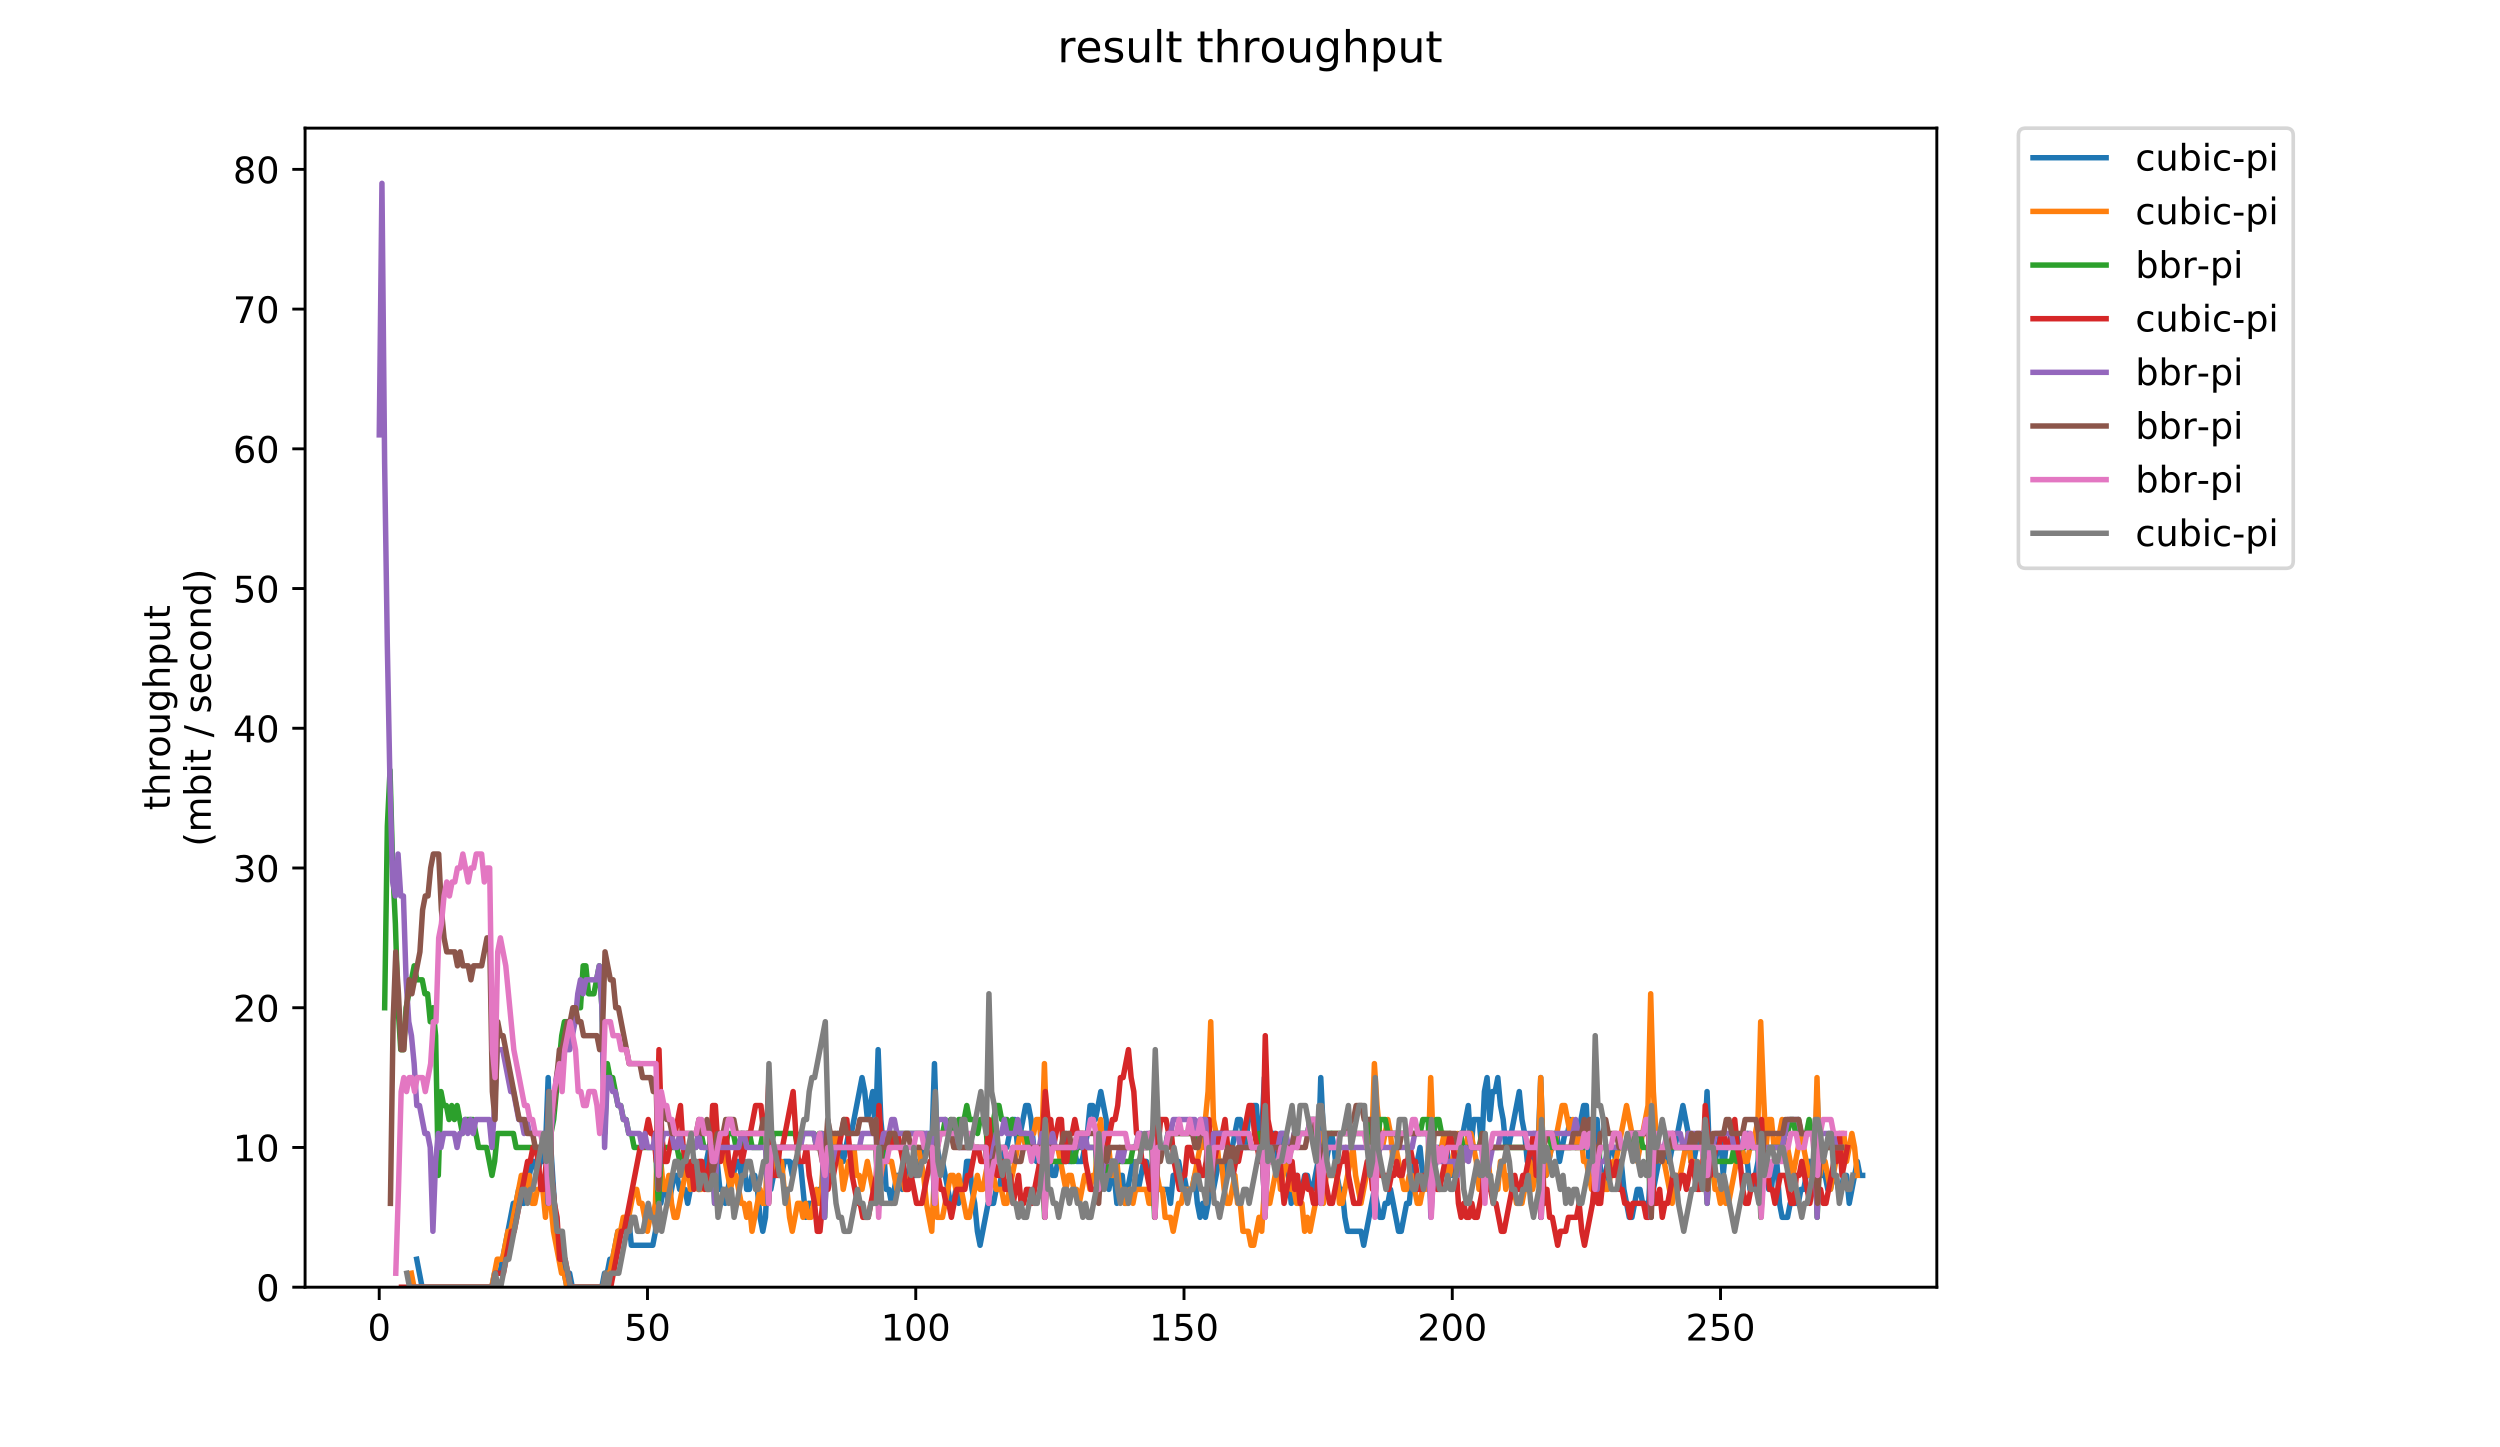 <?xml version="1.0" encoding="utf-8" standalone="no"?>
<!DOCTYPE svg PUBLIC "-//W3C//DTD SVG 1.1//EN"
  "http://www.w3.org/Graphics/SVG/1.1/DTD/svg11.dtd">
<!-- Created with matplotlib (https://matplotlib.org/) -->
<svg height="396pt" version="1.1" viewBox="0 0 684 396" width="684pt" xmlns="http://www.w3.org/2000/svg" xmlns:xlink="http://www.w3.org/1999/xlink">
 <defs>
  <style type="text/css">
*{stroke-linecap:butt;stroke-linejoin:round;}
  </style>
 </defs>
 <g id="figure_1">
  <g id="patch_1">
   <path d="M 0 396 
L 684 396 
L 684 0 
L 0 0 
z
" style="fill:#ffffff;"/>
  </g>
  <g id="axes_1">
   <g id="patch_2">
    <path d="M 83.472 352.174 
L 529.913 352.174 
L 529.913 35.062 
L 83.472 35.062 
z
" style="fill:#ffffff;"/>
   </g>
   <g id="matplotlib.axis_1">
    <g id="xtick_1">
     <g id="line2d_1">
      <defs>
       <path d="M 0 0 
L 0 3.5 
" id="m405d98b705" style="stroke:#000000;stroke-width:0.8;"/>
      </defs>
      <g>
       <use style="stroke:#000000;stroke-width:0.8;" x="103.756" xlink:href="#m405d98b705" y="352.174"/>
      </g>
     </g>
     <g id="text_1">
      <!-- 0 -->
      <defs>
       <path d="M 31.781 66.406 
Q 24.172 66.406 20.328 58.906 
Q 16.5 51.422 16.5 36.375 
Q 16.5 21.391 20.328 13.891 
Q 24.172 6.391 31.781 6.391 
Q 39.453 6.391 43.281 13.891 
Q 47.125 21.391 47.125 36.375 
Q 47.125 51.422 43.281 58.906 
Q 39.453 66.406 31.781 66.406 
z
M 31.781 74.219 
Q 44.047 74.219 50.516 64.516 
Q 56.984 54.828 56.984 36.375 
Q 56.984 17.969 50.516 8.266 
Q 44.047 -1.422 31.781 -1.422 
Q 19.531 -1.422 13.062 8.266 
Q 6.594 17.969 6.594 36.375 
Q 6.594 54.828 13.062 64.516 
Q 19.531 74.219 31.781 74.219 
z
" id="DejaVuSans-48"/>
      </defs>
      <g transform="translate(100.575 366.773)scale(0.1 -0.1)">
       <use xlink:href="#DejaVuSans-48"/>
      </g>
     </g>
    </g>
    <g id="xtick_2">
     <g id="line2d_2">
      <g>
       <use style="stroke:#000000;stroke-width:0.8;" x="177.153" xlink:href="#m405d98b705" y="352.174"/>
      </g>
     </g>
     <g id="text_2">
      <!-- 50 -->
      <defs>
       <path d="M 10.797 72.906 
L 49.516 72.906 
L 49.516 64.594 
L 19.828 64.594 
L 19.828 46.734 
Q 21.969 47.469 24.109 47.828 
Q 26.266 48.188 28.422 48.188 
Q 40.625 48.188 47.75 41.5 
Q 54.891 34.812 54.891 23.391 
Q 54.891 11.625 47.562 5.094 
Q 40.234 -1.422 26.906 -1.422 
Q 22.312 -1.422 17.547 -0.641 
Q 12.797 0.141 7.719 1.703 
L 7.719 11.625 
Q 12.109 9.234 16.797 8.062 
Q 21.484 6.891 26.703 6.891 
Q 35.156 6.891 40.078 11.328 
Q 45.016 15.766 45.016 23.391 
Q 45.016 31 40.078 35.438 
Q 35.156 39.891 26.703 39.891 
Q 22.75 39.891 18.812 39.016 
Q 14.891 38.141 10.797 36.281 
z
" id="DejaVuSans-53"/>
      </defs>
      <g transform="translate(170.79 366.773)scale(0.1 -0.1)">
       <use xlink:href="#DejaVuSans-53"/>
       <use x="63.623" xlink:href="#DejaVuSans-48"/>
      </g>
     </g>
    </g>
    <g id="xtick_3">
     <g id="line2d_3">
      <g>
       <use style="stroke:#000000;stroke-width:0.8;" x="250.549" xlink:href="#m405d98b705" y="352.174"/>
      </g>
     </g>
     <g id="text_3">
      <!-- 100 -->
      <defs>
       <path d="M 12.406 8.297 
L 28.516 8.297 
L 28.516 63.922 
L 10.984 60.406 
L 10.984 69.391 
L 28.422 72.906 
L 38.281 72.906 
L 38.281 8.297 
L 54.391 8.297 
L 54.391 0 
L 12.406 0 
z
" id="DejaVuSans-49"/>
      </defs>
      <g transform="translate(241.005 366.773)scale(0.1 -0.1)">
       <use xlink:href="#DejaVuSans-49"/>
       <use x="63.623" xlink:href="#DejaVuSans-48"/>
       <use x="127.246" xlink:href="#DejaVuSans-48"/>
      </g>
     </g>
    </g>
    <g id="xtick_4">
     <g id="line2d_4">
      <g>
       <use style="stroke:#000000;stroke-width:0.8;" x="323.945" xlink:href="#m405d98b705" y="352.174"/>
      </g>
     </g>
     <g id="text_4">
      <!-- 150 -->
      <g transform="translate(314.401 366.773)scale(0.1 -0.1)">
       <use xlink:href="#DejaVuSans-49"/>
       <use x="63.623" xlink:href="#DejaVuSans-53"/>
       <use x="127.246" xlink:href="#DejaVuSans-48"/>
      </g>
     </g>
    </g>
    <g id="xtick_5">
     <g id="line2d_5">
      <g>
       <use style="stroke:#000000;stroke-width:0.8;" x="397.341" xlink:href="#m405d98b705" y="352.174"/>
      </g>
     </g>
     <g id="text_5">
      <!-- 200 -->
      <defs>
       <path d="M 19.188 8.297 
L 53.609 8.297 
L 53.609 0 
L 7.328 0 
L 7.328 8.297 
Q 12.938 14.109 22.625 23.891 
Q 32.328 33.688 34.812 36.531 
Q 39.547 41.844 41.422 45.531 
Q 43.312 49.219 43.312 52.781 
Q 43.312 58.594 39.234 62.25 
Q 35.156 65.922 28.609 65.922 
Q 23.969 65.922 18.812 64.312 
Q 13.672 62.703 7.812 59.422 
L 7.812 69.391 
Q 13.766 71.781 18.938 73 
Q 24.125 74.219 28.422 74.219 
Q 39.75 74.219 46.484 68.547 
Q 53.219 62.891 53.219 53.422 
Q 53.219 48.922 51.531 44.891 
Q 49.859 40.875 45.406 35.406 
Q 44.188 33.984 37.641 27.219 
Q 31.109 20.453 19.188 8.297 
z
" id="DejaVuSans-50"/>
      </defs>
      <g transform="translate(387.798 366.773)scale(0.1 -0.1)">
       <use xlink:href="#DejaVuSans-50"/>
       <use x="63.623" xlink:href="#DejaVuSans-48"/>
       <use x="127.246" xlink:href="#DejaVuSans-48"/>
      </g>
     </g>
    </g>
    <g id="xtick_6">
     <g id="line2d_6">
      <g>
       <use style="stroke:#000000;stroke-width:0.8;" x="470.738" xlink:href="#m405d98b705" y="352.174"/>
      </g>
     </g>
     <g id="text_6">
      <!-- 250 -->
      <g transform="translate(461.194 366.773)scale(0.1 -0.1)">
       <use xlink:href="#DejaVuSans-50"/>
       <use x="63.623" xlink:href="#DejaVuSans-53"/>
       <use x="127.246" xlink:href="#DejaVuSans-48"/>
      </g>
     </g>
    </g>
   </g>
   <g id="matplotlib.axis_2">
    <g id="ytick_1">
     <g id="line2d_7">
      <defs>
       <path d="M 0 0 
L -3.5 0 
" id="m9614476d10" style="stroke:#000000;stroke-width:0.8;"/>
      </defs>
      <g>
       <use style="stroke:#000000;stroke-width:0.8;" x="83.472" xlink:href="#m9614476d10" y="352.174"/>
      </g>
     </g>
     <g id="text_7">
      <!-- 0 -->
      <g transform="translate(70.11 355.973)scale(0.1 -0.1)">
       <use xlink:href="#DejaVuSans-48"/>
      </g>
     </g>
    </g>
    <g id="ytick_2">
     <g id="line2d_8">
      <g>
       <use style="stroke:#000000;stroke-width:0.8;" x="83.472" xlink:href="#m9614476d10" y="313.945"/>
      </g>
     </g>
     <g id="text_8">
      <!-- 10 -->
      <g transform="translate(63.747 317.744)scale(0.1 -0.1)">
       <use xlink:href="#DejaVuSans-49"/>
       <use x="63.623" xlink:href="#DejaVuSans-48"/>
      </g>
     </g>
    </g>
    <g id="ytick_3">
     <g id="line2d_9">
      <g>
       <use style="stroke:#000000;stroke-width:0.8;" x="83.472" xlink:href="#m9614476d10" y="275.716"/>
      </g>
     </g>
     <g id="text_9">
      <!-- 20 -->
      <g transform="translate(63.747 279.515)scale(0.1 -0.1)">
       <use xlink:href="#DejaVuSans-50"/>
       <use x="63.623" xlink:href="#DejaVuSans-48"/>
      </g>
     </g>
    </g>
    <g id="ytick_4">
     <g id="line2d_10">
      <g>
       <use style="stroke:#000000;stroke-width:0.8;" x="83.472" xlink:href="#m9614476d10" y="237.486"/>
      </g>
     </g>
     <g id="text_10">
      <!-- 30 -->
      <defs>
       <path d="M 40.578 39.312 
Q 47.656 37.797 51.625 33 
Q 55.609 28.219 55.609 21.188 
Q 55.609 10.406 48.188 4.484 
Q 40.766 -1.422 27.094 -1.422 
Q 22.516 -1.422 17.656 -0.516 
Q 12.797 0.391 7.625 2.203 
L 7.625 11.719 
Q 11.719 9.328 16.594 8.109 
Q 21.484 6.891 26.812 6.891 
Q 36.078 6.891 40.938 10.547 
Q 45.797 14.203 45.797 21.188 
Q 45.797 27.641 41.281 31.266 
Q 36.766 34.906 28.719 34.906 
L 20.219 34.906 
L 20.219 43.016 
L 29.109 43.016 
Q 36.375 43.016 40.234 45.922 
Q 44.094 48.828 44.094 54.297 
Q 44.094 59.906 40.109 62.906 
Q 36.141 65.922 28.719 65.922 
Q 24.656 65.922 20.016 65.031 
Q 15.375 64.156 9.812 62.312 
L 9.812 71.094 
Q 15.438 72.656 20.344 73.438 
Q 25.25 74.219 29.594 74.219 
Q 40.828 74.219 47.359 69.109 
Q 53.906 64.016 53.906 55.328 
Q 53.906 49.266 50.438 45.094 
Q 46.969 40.922 40.578 39.312 
z
" id="DejaVuSans-51"/>
      </defs>
      <g transform="translate(63.747 241.286)scale(0.1 -0.1)">
       <use xlink:href="#DejaVuSans-51"/>
       <use x="63.623" xlink:href="#DejaVuSans-48"/>
      </g>
     </g>
    </g>
    <g id="ytick_5">
     <g id="line2d_11">
      <g>
       <use style="stroke:#000000;stroke-width:0.8;" x="83.472" xlink:href="#m9614476d10" y="199.257"/>
      </g>
     </g>
     <g id="text_11">
      <!-- 40 -->
      <defs>
       <path d="M 37.797 64.312 
L 12.891 25.391 
L 37.797 25.391 
z
M 35.203 72.906 
L 47.609 72.906 
L 47.609 25.391 
L 58.016 25.391 
L 58.016 17.188 
L 47.609 17.188 
L 47.609 0 
L 37.797 0 
L 37.797 17.188 
L 4.891 17.188 
L 4.891 26.703 
z
" id="DejaVuSans-52"/>
      </defs>
      <g transform="translate(63.747 203.056)scale(0.1 -0.1)">
       <use xlink:href="#DejaVuSans-52"/>
       <use x="63.623" xlink:href="#DejaVuSans-48"/>
      </g>
     </g>
    </g>
    <g id="ytick_6">
     <g id="line2d_12">
      <g>
       <use style="stroke:#000000;stroke-width:0.8;" x="83.472" xlink:href="#m9614476d10" y="161.028"/>
      </g>
     </g>
     <g id="text_12">
      <!-- 50 -->
      <g transform="translate(63.747 164.827)scale(0.1 -0.1)">
       <use xlink:href="#DejaVuSans-53"/>
       <use x="63.623" xlink:href="#DejaVuSans-48"/>
      </g>
     </g>
    </g>
    <g id="ytick_7">
     <g id="line2d_13">
      <g>
       <use style="stroke:#000000;stroke-width:0.8;" x="83.472" xlink:href="#m9614476d10" y="122.799"/>
      </g>
     </g>
     <g id="text_13">
      <!-- 60 -->
      <defs>
       <path d="M 33.016 40.375 
Q 26.375 40.375 22.484 35.828 
Q 18.609 31.297 18.609 23.391 
Q 18.609 15.531 22.484 10.953 
Q 26.375 6.391 33.016 6.391 
Q 39.656 6.391 43.531 10.953 
Q 47.406 15.531 47.406 23.391 
Q 47.406 31.297 43.531 35.828 
Q 39.656 40.375 33.016 40.375 
z
M 52.594 71.297 
L 52.594 62.312 
Q 48.875 64.062 45.094 64.984 
Q 41.312 65.922 37.594 65.922 
Q 27.828 65.922 22.672 59.328 
Q 17.531 52.734 16.797 39.406 
Q 19.672 43.656 24.016 45.922 
Q 28.375 48.188 33.594 48.188 
Q 44.578 48.188 50.953 41.516 
Q 57.328 34.859 57.328 23.391 
Q 57.328 12.156 50.688 5.359 
Q 44.047 -1.422 33.016 -1.422 
Q 20.359 -1.422 13.672 8.266 
Q 6.984 17.969 6.984 36.375 
Q 6.984 53.656 15.188 63.938 
Q 23.391 74.219 37.203 74.219 
Q 40.922 74.219 44.703 73.484 
Q 48.484 72.75 52.594 71.297 
z
" id="DejaVuSans-54"/>
      </defs>
      <g transform="translate(63.747 126.598)scale(0.1 -0.1)">
       <use xlink:href="#DejaVuSans-54"/>
       <use x="63.623" xlink:href="#DejaVuSans-48"/>
      </g>
     </g>
    </g>
    <g id="ytick_8">
     <g id="line2d_14">
      <g>
       <use style="stroke:#000000;stroke-width:0.8;" x="83.472" xlink:href="#m9614476d10" y="84.569"/>
      </g>
     </g>
     <g id="text_14">
      <!-- 70 -->
      <defs>
       <path d="M 8.203 72.906 
L 55.078 72.906 
L 55.078 68.703 
L 28.609 0 
L 18.312 0 
L 43.219 64.594 
L 8.203 64.594 
z
" id="DejaVuSans-55"/>
      </defs>
      <g transform="translate(63.747 88.369)scale(0.1 -0.1)">
       <use xlink:href="#DejaVuSans-55"/>
       <use x="63.623" xlink:href="#DejaVuSans-48"/>
      </g>
     </g>
    </g>
    <g id="ytick_9">
     <g id="line2d_15">
      <g>
       <use style="stroke:#000000;stroke-width:0.8;" x="83.472" xlink:href="#m9614476d10" y="46.34"/>
      </g>
     </g>
     <g id="text_15">
      <!-- 80 -->
      <defs>
       <path d="M 31.781 34.625 
Q 24.75 34.625 20.719 30.859 
Q 16.703 27.094 16.703 20.516 
Q 16.703 13.922 20.719 10.156 
Q 24.75 6.391 31.781 6.391 
Q 38.812 6.391 42.859 10.172 
Q 46.922 13.969 46.922 20.516 
Q 46.922 27.094 42.891 30.859 
Q 38.875 34.625 31.781 34.625 
z
M 21.922 38.812 
Q 15.578 40.375 12.031 44.719 
Q 8.5 49.078 8.5 55.328 
Q 8.5 64.062 14.719 69.141 
Q 20.953 74.219 31.781 74.219 
Q 42.672 74.219 48.875 69.141 
Q 55.078 64.062 55.078 55.328 
Q 55.078 49.078 51.531 44.719 
Q 48 40.375 41.703 38.812 
Q 48.828 37.156 52.797 32.312 
Q 56.781 27.484 56.781 20.516 
Q 56.781 9.906 50.312 4.234 
Q 43.844 -1.422 31.781 -1.422 
Q 19.734 -1.422 13.25 4.234 
Q 6.781 9.906 6.781 20.516 
Q 6.781 27.484 10.781 32.312 
Q 14.797 37.156 21.922 38.812 
z
M 18.312 54.391 
Q 18.312 48.734 21.844 45.562 
Q 25.391 42.391 31.781 42.391 
Q 38.141 42.391 41.719 45.562 
Q 45.312 48.734 45.312 54.391 
Q 45.312 60.062 41.719 63.234 
Q 38.141 66.406 31.781 66.406 
Q 25.391 66.406 21.844 63.234 
Q 18.312 60.062 18.312 54.391 
z
" id="DejaVuSans-56"/>
      </defs>
      <g transform="translate(63.747 50.139)scale(0.1 -0.1)">
       <use xlink:href="#DejaVuSans-56"/>
       <use x="63.623" xlink:href="#DejaVuSans-48"/>
      </g>
     </g>
    </g>
    <g id="text_16">
     <!-- throughput -->
     <defs>
      <path d="M 18.312 70.219 
L 18.312 54.688 
L 36.812 54.688 
L 36.812 47.703 
L 18.312 47.703 
L 18.312 18.016 
Q 18.312 11.328 20.141 9.422 
Q 21.969 7.516 27.594 7.516 
L 36.812 7.516 
L 36.812 0 
L 27.594 0 
Q 17.188 0 13.234 3.875 
Q 9.281 7.766 9.281 18.016 
L 9.281 47.703 
L 2.688 47.703 
L 2.688 54.688 
L 9.281 54.688 
L 9.281 70.219 
z
" id="DejaVuSans-116"/>
      <path d="M 54.891 33.016 
L 54.891 0 
L 45.906 0 
L 45.906 32.719 
Q 45.906 40.484 42.875 44.328 
Q 39.844 48.188 33.797 48.188 
Q 26.516 48.188 22.312 43.547 
Q 18.109 38.922 18.109 30.906 
L 18.109 0 
L 9.078 0 
L 9.078 75.984 
L 18.109 75.984 
L 18.109 46.188 
Q 21.344 51.125 25.703 53.562 
Q 30.078 56 35.797 56 
Q 45.219 56 50.047 50.172 
Q 54.891 44.344 54.891 33.016 
z
" id="DejaVuSans-104"/>
      <path d="M 41.109 46.297 
Q 39.594 47.172 37.812 47.578 
Q 36.031 48 33.891 48 
Q 26.266 48 22.188 43.047 
Q 18.109 38.094 18.109 28.812 
L 18.109 0 
L 9.078 0 
L 9.078 54.688 
L 18.109 54.688 
L 18.109 46.188 
Q 20.953 51.172 25.484 53.578 
Q 30.031 56 36.531 56 
Q 37.453 56 38.578 55.875 
Q 39.703 55.766 41.062 55.516 
z
" id="DejaVuSans-114"/>
      <path d="M 30.609 48.391 
Q 23.391 48.391 19.188 42.75 
Q 14.984 37.109 14.984 27.297 
Q 14.984 17.484 19.156 11.844 
Q 23.344 6.203 30.609 6.203 
Q 37.797 6.203 41.984 11.859 
Q 46.188 17.531 46.188 27.297 
Q 46.188 37.016 41.984 42.703 
Q 37.797 48.391 30.609 48.391 
z
M 30.609 56 
Q 42.328 56 49.016 48.375 
Q 55.719 40.766 55.719 27.297 
Q 55.719 13.875 49.016 6.219 
Q 42.328 -1.422 30.609 -1.422 
Q 18.844 -1.422 12.172 6.219 
Q 5.516 13.875 5.516 27.297 
Q 5.516 40.766 12.172 48.375 
Q 18.844 56 30.609 56 
z
" id="DejaVuSans-111"/>
      <path d="M 8.5 21.578 
L 8.5 54.688 
L 17.484 54.688 
L 17.484 21.922 
Q 17.484 14.156 20.5 10.266 
Q 23.531 6.391 29.594 6.391 
Q 36.859 6.391 41.078 11.031 
Q 45.312 15.672 45.312 23.688 
L 45.312 54.688 
L 54.297 54.688 
L 54.297 0 
L 45.312 0 
L 45.312 8.406 
Q 42.047 3.422 37.719 1 
Q 33.406 -1.422 27.688 -1.422 
Q 18.266 -1.422 13.375 4.438 
Q 8.5 10.297 8.5 21.578 
z
M 31.109 56 
z
" id="DejaVuSans-117"/>
      <path d="M 45.406 27.984 
Q 45.406 37.75 41.375 43.109 
Q 37.359 48.484 30.078 48.484 
Q 22.859 48.484 18.828 43.109 
Q 14.797 37.75 14.797 27.984 
Q 14.797 18.266 18.828 12.891 
Q 22.859 7.516 30.078 7.516 
Q 37.359 7.516 41.375 12.891 
Q 45.406 18.266 45.406 27.984 
z
M 54.391 6.781 
Q 54.391 -7.172 48.188 -13.984 
Q 42 -20.797 29.203 -20.797 
Q 24.469 -20.797 20.266 -20.094 
Q 16.062 -19.391 12.109 -17.922 
L 12.109 -9.188 
Q 16.062 -11.328 19.922 -12.344 
Q 23.781 -13.375 27.781 -13.375 
Q 36.625 -13.375 41.016 -8.766 
Q 45.406 -4.156 45.406 5.172 
L 45.406 9.625 
Q 42.625 4.781 38.281 2.391 
Q 33.938 0 27.875 0 
Q 17.828 0 11.672 7.656 
Q 5.516 15.328 5.516 27.984 
Q 5.516 40.672 11.672 48.328 
Q 17.828 56 27.875 56 
Q 33.938 56 38.281 53.609 
Q 42.625 51.219 45.406 46.391 
L 45.406 54.688 
L 54.391 54.688 
z
" id="DejaVuSans-103"/>
      <path d="M 18.109 8.203 
L 18.109 -20.797 
L 9.078 -20.797 
L 9.078 54.688 
L 18.109 54.688 
L 18.109 46.391 
Q 20.953 51.266 25.266 53.625 
Q 29.594 56 35.594 56 
Q 45.562 56 51.781 48.094 
Q 58.016 40.188 58.016 27.297 
Q 58.016 14.406 51.781 6.484 
Q 45.562 -1.422 35.594 -1.422 
Q 29.594 -1.422 25.266 0.953 
Q 20.953 3.328 18.109 8.203 
z
M 48.688 27.297 
Q 48.688 37.203 44.609 42.844 
Q 40.531 48.484 33.406 48.484 
Q 26.266 48.484 22.188 42.844 
Q 18.109 37.203 18.109 27.297 
Q 18.109 17.391 22.188 11.75 
Q 26.266 6.109 33.406 6.109 
Q 40.531 6.109 44.609 11.75 
Q 48.688 17.391 48.688 27.297 
z
" id="DejaVuSans-112"/>
     </defs>
     <g transform="translate(46.47 221.675)rotate(-90)scale(0.1 -0.1)">
      <use xlink:href="#DejaVuSans-116"/>
      <use x="39.209" xlink:href="#DejaVuSans-104"/>
      <use x="102.588" xlink:href="#DejaVuSans-114"/>
      <use x="143.67" xlink:href="#DejaVuSans-111"/>
      <use x="204.852" xlink:href="#DejaVuSans-117"/>
      <use x="268.23" xlink:href="#DejaVuSans-103"/>
      <use x="331.707" xlink:href="#DejaVuSans-104"/>
      <use x="395.086" xlink:href="#DejaVuSans-112"/>
      <use x="458.562" xlink:href="#DejaVuSans-117"/>
      <use x="521.941" xlink:href="#DejaVuSans-116"/>
     </g>
     <!-- (mbit / second) -->
     <defs>
      <path d="M 31 75.875 
Q 24.469 64.656 21.281 53.656 
Q 18.109 42.672 18.109 31.391 
Q 18.109 20.125 21.312 9.062 
Q 24.516 -2 31 -13.188 
L 23.188 -13.188 
Q 15.875 -1.703 12.234 9.375 
Q 8.594 20.453 8.594 31.391 
Q 8.594 42.281 12.203 53.312 
Q 15.828 64.359 23.188 75.875 
z
" id="DejaVuSans-40"/>
      <path d="M 52 44.188 
Q 55.375 50.25 60.062 53.125 
Q 64.75 56 71.094 56 
Q 79.641 56 84.281 50.016 
Q 88.922 44.047 88.922 33.016 
L 88.922 0 
L 79.891 0 
L 79.891 32.719 
Q 79.891 40.578 77.094 44.375 
Q 74.312 48.188 68.609 48.188 
Q 61.625 48.188 57.562 43.547 
Q 53.516 38.922 53.516 30.906 
L 53.516 0 
L 44.484 0 
L 44.484 32.719 
Q 44.484 40.625 41.703 44.406 
Q 38.922 48.188 33.109 48.188 
Q 26.219 48.188 22.156 43.531 
Q 18.109 38.875 18.109 30.906 
L 18.109 0 
L 9.078 0 
L 9.078 54.688 
L 18.109 54.688 
L 18.109 46.188 
Q 21.188 51.219 25.484 53.609 
Q 29.781 56 35.688 56 
Q 41.656 56 45.828 52.969 
Q 50 49.953 52 44.188 
z
" id="DejaVuSans-109"/>
      <path d="M 48.688 27.297 
Q 48.688 37.203 44.609 42.844 
Q 40.531 48.484 33.406 48.484 
Q 26.266 48.484 22.188 42.844 
Q 18.109 37.203 18.109 27.297 
Q 18.109 17.391 22.188 11.75 
Q 26.266 6.109 33.406 6.109 
Q 40.531 6.109 44.609 11.75 
Q 48.688 17.391 48.688 27.297 
z
M 18.109 46.391 
Q 20.953 51.266 25.266 53.625 
Q 29.594 56 35.594 56 
Q 45.562 56 51.781 48.094 
Q 58.016 40.188 58.016 27.297 
Q 58.016 14.406 51.781 6.484 
Q 45.562 -1.422 35.594 -1.422 
Q 29.594 -1.422 25.266 0.953 
Q 20.953 3.328 18.109 8.203 
L 18.109 0 
L 9.078 0 
L 9.078 75.984 
L 18.109 75.984 
z
" id="DejaVuSans-98"/>
      <path d="M 9.422 54.688 
L 18.406 54.688 
L 18.406 0 
L 9.422 0 
z
M 9.422 75.984 
L 18.406 75.984 
L 18.406 64.594 
L 9.422 64.594 
z
" id="DejaVuSans-105"/>
      <path id="DejaVuSans-32"/>
      <path d="M 25.391 72.906 
L 33.688 72.906 
L 8.297 -9.281 
L 0 -9.281 
z
" id="DejaVuSans-47"/>
      <path d="M 44.281 53.078 
L 44.281 44.578 
Q 40.484 46.531 36.375 47.5 
Q 32.281 48.484 27.875 48.484 
Q 21.188 48.484 17.844 46.438 
Q 14.5 44.391 14.5 40.281 
Q 14.5 37.156 16.891 35.375 
Q 19.281 33.594 26.516 31.984 
L 29.594 31.297 
Q 39.156 29.25 43.188 25.516 
Q 47.219 21.781 47.219 15.094 
Q 47.219 7.469 41.188 3.016 
Q 35.156 -1.422 24.609 -1.422 
Q 20.219 -1.422 15.453 -0.562 
Q 10.688 0.297 5.422 2 
L 5.422 11.281 
Q 10.406 8.688 15.234 7.391 
Q 20.062 6.109 24.812 6.109 
Q 31.156 6.109 34.562 8.281 
Q 37.984 10.453 37.984 14.406 
Q 37.984 18.062 35.516 20.016 
Q 33.062 21.969 24.703 23.781 
L 21.578 24.516 
Q 13.234 26.266 9.516 29.906 
Q 5.812 33.547 5.812 39.891 
Q 5.812 47.609 11.281 51.797 
Q 16.75 56 26.812 56 
Q 31.781 56 36.172 55.266 
Q 40.578 54.547 44.281 53.078 
z
" id="DejaVuSans-115"/>
      <path d="M 56.203 29.594 
L 56.203 25.203 
L 14.891 25.203 
Q 15.484 15.922 20.484 11.062 
Q 25.484 6.203 34.422 6.203 
Q 39.594 6.203 44.453 7.469 
Q 49.312 8.734 54.109 11.281 
L 54.109 2.781 
Q 49.266 0.734 44.188 -0.344 
Q 39.109 -1.422 33.891 -1.422 
Q 20.797 -1.422 13.156 6.188 
Q 5.516 13.812 5.516 26.812 
Q 5.516 40.234 12.766 48.109 
Q 20.016 56 32.328 56 
Q 43.359 56 49.781 48.891 
Q 56.203 41.797 56.203 29.594 
z
M 47.219 32.234 
Q 47.125 39.594 43.094 43.984 
Q 39.062 48.391 32.422 48.391 
Q 24.906 48.391 20.391 44.141 
Q 15.875 39.891 15.188 32.172 
z
" id="DejaVuSans-101"/>
      <path d="M 48.781 52.594 
L 48.781 44.188 
Q 44.969 46.297 41.141 47.344 
Q 37.312 48.391 33.406 48.391 
Q 24.656 48.391 19.812 42.844 
Q 14.984 37.312 14.984 27.297 
Q 14.984 17.281 19.812 11.734 
Q 24.656 6.203 33.406 6.203 
Q 37.312 6.203 41.141 7.25 
Q 44.969 8.297 48.781 10.406 
L 48.781 2.094 
Q 45.016 0.344 40.984 -0.531 
Q 36.969 -1.422 32.422 -1.422 
Q 20.062 -1.422 12.781 6.344 
Q 5.516 14.109 5.516 27.297 
Q 5.516 40.672 12.859 48.328 
Q 20.219 56 33.016 56 
Q 37.156 56 41.109 55.141 
Q 45.062 54.297 48.781 52.594 
z
" id="DejaVuSans-99"/>
      <path d="M 54.891 33.016 
L 54.891 0 
L 45.906 0 
L 45.906 32.719 
Q 45.906 40.484 42.875 44.328 
Q 39.844 48.188 33.797 48.188 
Q 26.516 48.188 22.312 43.547 
Q 18.109 38.922 18.109 30.906 
L 18.109 0 
L 9.078 0 
L 9.078 54.688 
L 18.109 54.688 
L 18.109 46.188 
Q 21.344 51.125 25.703 53.562 
Q 30.078 56 35.797 56 
Q 45.219 56 50.047 50.172 
Q 54.891 44.344 54.891 33.016 
z
" id="DejaVuSans-110"/>
      <path d="M 45.406 46.391 
L 45.406 75.984 
L 54.391 75.984 
L 54.391 0 
L 45.406 0 
L 45.406 8.203 
Q 42.578 3.328 38.25 0.953 
Q 33.938 -1.422 27.875 -1.422 
Q 17.969 -1.422 11.734 6.484 
Q 5.516 14.406 5.516 27.297 
Q 5.516 40.188 11.734 48.094 
Q 17.969 56 27.875 56 
Q 33.938 56 38.25 53.625 
Q 42.578 51.266 45.406 46.391 
z
M 14.797 27.297 
Q 14.797 17.391 18.875 11.75 
Q 22.953 6.109 30.078 6.109 
Q 37.203 6.109 41.297 11.75 
Q 45.406 17.391 45.406 27.297 
Q 45.406 37.203 41.297 42.844 
Q 37.203 48.484 30.078 48.484 
Q 22.953 48.484 18.875 42.844 
Q 14.797 37.203 14.797 27.297 
z
" id="DejaVuSans-100"/>
      <path d="M 8.016 75.875 
L 15.828 75.875 
Q 23.141 64.359 26.781 53.312 
Q 30.422 42.281 30.422 31.391 
Q 30.422 20.453 26.781 9.375 
Q 23.141 -1.703 15.828 -13.188 
L 8.016 -13.188 
Q 14.5 -2 17.703 9.062 
Q 20.906 20.125 20.906 31.391 
Q 20.906 42.672 17.703 53.656 
Q 14.5 64.656 8.016 75.875 
z
" id="DejaVuSans-41"/>
     </defs>
     <g transform="translate(57.668 231.609)rotate(-90)scale(0.1 -0.1)">
      <use xlink:href="#DejaVuSans-40"/>
      <use x="39.014" xlink:href="#DejaVuSans-109"/>
      <use x="136.426" xlink:href="#DejaVuSans-98"/>
      <use x="199.902" xlink:href="#DejaVuSans-105"/>
      <use x="227.686" xlink:href="#DejaVuSans-116"/>
      <use x="266.895" xlink:href="#DejaVuSans-32"/>
      <use x="298.682" xlink:href="#DejaVuSans-47"/>
      <use x="332.373" xlink:href="#DejaVuSans-32"/>
      <use x="364.16" xlink:href="#DejaVuSans-115"/>
      <use x="416.26" xlink:href="#DejaVuSans-101"/>
      <use x="477.783" xlink:href="#DejaVuSans-99"/>
      <use x="532.764" xlink:href="#DejaVuSans-111"/>
      <use x="593.945" xlink:href="#DejaVuSans-110"/>
      <use x="657.324" xlink:href="#DejaVuSans-100"/>
      <use x="720.801" xlink:href="#DejaVuSans-41"/>
     </g>
    </g>
   </g>
   <g id="line2d_16">
    <path clip-path="url(#p558cc9ef9f)" d="M 114.014 344.528 
L 115.482 352.174 
L 134.565 352.174 
L 135.299 348.351 
L 136.767 348.351 
L 140.437 329.237 
L 141.171 329.237 
L 141.905 325.414 
L 142.639 329.237 
L 143.373 329.237 
L 145.575 317.768 
L 146.309 317.768 
L 147.042 321.591 
L 147.776 317.768 
L 148.51 317.768 
L 149.244 313.945 
L 149.978 294.83 
L 150.712 313.945 
L 152.18 336.882 
L 155.116 352.174 
L 155.85 348.351 
L 156.584 352.174 
L 164.658 352.174 
L 165.392 348.351 
L 166.126 348.351 
L 166.859 344.528 
L 167.593 344.528 
L 169.061 336.882 
L 170.529 336.882 
L 171.263 333.06 
L 171.997 333.06 
L 172.731 340.705 
L 178.603 340.705 
L 179.337 336.882 
L 180.071 321.591 
L 180.805 329.237 
L 181.539 325.414 
L 182.273 325.414 
L 183.007 329.237 
L 184.475 321.591 
L 185.209 321.591 
L 185.943 325.414 
L 187.41 325.414 
L 188.144 329.237 
L 190.346 317.768 
L 191.08 325.414 
L 191.814 321.591 
L 192.548 321.591 
L 194.016 313.945 
L 194.75 317.768 
L 195.484 306.299 
L 196.218 317.768 
L 196.952 325.414 
L 197.686 325.414 
L 198.42 329.237 
L 199.888 321.591 
L 200.622 321.591 
L 201.356 317.768 
L 202.09 317.768 
L 202.824 321.591 
L 203.558 317.768 
L 204.292 325.414 
L 205.026 325.414 
L 205.76 321.591 
L 206.493 321.591 
L 207.227 325.414 
L 207.961 333.06 
L 208.695 336.882 
L 209.429 333.06 
L 210.163 317.768 
L 210.897 325.414 
L 212.365 317.768 
L 213.099 321.591 
L 213.833 321.591 
L 214.567 317.768 
L 216.035 317.768 
L 216.769 321.591 
L 217.503 317.768 
L 218.971 317.768 
L 220.439 333.06 
L 221.173 329.237 
L 223.375 329.237 
L 224.109 325.414 
L 224.843 325.414 
L 225.577 313.945 
L 226.31 325.414 
L 227.778 317.768 
L 228.512 317.768 
L 229.246 310.122 
L 230.714 317.768 
L 232.182 310.122 
L 232.916 310.122 
L 235.852 294.83 
L 236.586 298.653 
L 237.32 306.299 
L 238.788 298.653 
L 239.522 310.122 
L 240.256 287.184 
L 240.99 306.299 
L 241.724 313.945 
L 242.458 325.414 
L 243.192 325.414 
L 243.926 329.237 
L 245.394 321.591 
L 246.127 321.591 
L 246.861 325.414 
L 247.595 321.591 
L 248.329 321.591 
L 249.063 317.768 
L 249.797 321.591 
L 250.531 321.591 
L 251.265 317.768 
L 251.999 317.768 
L 253.467 310.122 
L 254.201 310.122 
L 254.935 313.945 
L 255.669 291.007 
L 256.403 313.945 
L 257.137 317.768 
L 257.871 317.768 
L 260.073 329.237 
L 260.807 329.237 
L 261.541 325.414 
L 262.275 329.237 
L 263.009 325.414 
L 263.743 325.414 
L 264.477 317.768 
L 265.211 317.768 
L 265.944 325.414 
L 266.678 329.237 
L 267.412 336.882 
L 268.146 340.705 
L 270.348 329.237 
L 271.816 329.237 
L 272.55 325.414 
L 273.284 325.414 
L 274.018 321.591 
L 274.752 313.945 
L 275.486 313.945 
L 276.954 306.299 
L 277.688 306.299 
L 278.422 313.945 
L 280.624 302.476 
L 281.358 302.476 
L 282.092 306.299 
L 282.826 313.945 
L 283.56 317.768 
L 284.294 317.768 
L 285.028 325.414 
L 285.762 310.122 
L 286.495 317.768 
L 287.229 317.768 
L 287.963 321.591 
L 288.697 321.591 
L 289.431 317.768 
L 290.165 317.768 
L 291.633 310.122 
L 292.367 317.768 
L 293.101 317.768 
L 293.835 313.945 
L 294.569 317.768 
L 296.037 317.768 
L 297.505 310.122 
L 298.239 302.476 
L 298.973 302.476 
L 299.707 306.299 
L 301.175 298.653 
L 302.643 306.299 
L 303.377 325.414 
L 304.111 321.591 
L 304.845 321.591 
L 305.579 329.237 
L 306.312 321.591 
L 307.046 321.591 
L 307.78 329.237 
L 309.982 317.768 
L 311.45 325.414 
L 312.918 317.768 
L 313.652 317.768 
L 314.386 321.591 
L 315.12 321.591 
L 315.854 313.945 
L 316.588 325.414 
L 319.524 325.414 
L 320.258 329.237 
L 320.992 321.591 
L 321.726 321.591 
L 322.46 317.768 
L 323.194 321.591 
L 323.928 321.591 
L 324.662 325.414 
L 326.129 325.414 
L 326.863 321.591 
L 327.597 329.237 
L 328.331 333.06 
L 329.065 329.237 
L 329.799 333.06 
L 330.533 329.237 
L 331.267 317.768 
L 332.001 325.414 
L 333.469 317.768 
L 334.203 317.768 
L 334.937 321.591 
L 335.671 317.768 
L 336.405 317.768 
L 338.607 306.299 
L 339.341 306.299 
L 340.809 313.945 
L 341.543 306.299 
L 342.277 306.299 
L 343.011 302.476 
L 343.745 302.476 
L 344.479 313.945 
L 345.213 310.122 
L 345.946 294.83 
L 346.68 313.945 
L 347.414 313.945 
L 348.148 310.122 
L 348.882 310.122 
L 349.616 317.768 
L 350.35 310.122 
L 351.084 310.122 
L 351.818 317.768 
L 352.552 321.591 
L 353.286 329.237 
L 354.754 321.591 
L 355.488 325.414 
L 356.222 325.414 
L 356.956 321.591 
L 357.69 321.591 
L 358.424 325.414 
L 359.158 325.414 
L 360.626 317.768 
L 361.36 294.83 
L 362.094 310.122 
L 362.828 317.768 
L 364.296 310.122 
L 365.03 313.945 
L 365.763 321.591 
L 366.497 325.414 
L 367.231 325.414 
L 367.965 333.06 
L 368.699 336.882 
L 372.369 336.882 
L 373.103 340.705 
L 376.039 325.414 
L 377.507 333.06 
L 378.241 333.06 
L 378.975 329.237 
L 379.709 329.237 
L 380.443 325.414 
L 382.645 336.882 
L 383.379 336.882 
L 384.847 329.237 
L 385.58 329.237 
L 386.314 321.591 
L 387.048 317.768 
L 387.782 317.768 
L 388.516 313.945 
L 389.25 321.591 
L 389.984 321.591 
L 390.718 325.414 
L 391.452 306.299 
L 392.186 317.768 
L 392.92 313.945 
L 394.388 313.945 
L 395.122 317.768 
L 395.856 313.945 
L 396.59 321.591 
L 397.324 321.591 
L 399.526 310.122 
L 400.26 310.122 
L 401.728 302.476 
L 402.462 313.945 
L 403.196 306.299 
L 404.664 306.299 
L 405.397 313.945 
L 406.131 298.653 
L 406.865 294.83 
L 407.599 306.299 
L 408.333 298.653 
L 409.067 298.653 
L 409.801 294.83 
L 410.535 302.476 
L 411.269 306.299 
L 412.003 313.945 
L 412.737 313.945 
L 415.673 298.653 
L 416.407 306.299 
L 417.141 310.122 
L 417.875 317.768 
L 418.609 317.768 
L 420.077 310.122 
L 420.811 313.945 
L 421.545 294.83 
L 422.279 317.768 
L 423.013 321.591 
L 424.481 313.945 
L 425.214 313.945 
L 425.948 310.122 
L 426.682 317.768 
L 428.15 310.122 
L 428.884 310.122 
L 429.618 306.299 
L 431.086 313.945 
L 433.288 302.476 
L 434.022 302.476 
L 434.756 317.768 
L 435.49 317.768 
L 436.224 310.122 
L 436.958 306.299 
L 437.692 317.768 
L 438.426 325.414 
L 440.628 313.945 
L 441.362 313.945 
L 442.096 317.768 
L 443.564 317.768 
L 444.298 325.414 
L 445.765 333.06 
L 446.499 333.06 
L 447.967 325.414 
L 448.701 325.414 
L 449.435 329.237 
L 450.169 329.237 
L 450.903 333.06 
L 451.637 317.768 
L 452.371 325.414 
L 454.573 313.945 
L 455.307 313.945 
L 456.041 317.768 
L 456.775 317.768 
L 457.509 313.945 
L 458.243 313.945 
L 460.445 302.476 
L 461.913 310.122 
L 462.647 317.768 
L 463.381 317.768 
L 464.115 313.945 
L 464.848 313.945 
L 465.582 310.122 
L 466.316 313.945 
L 467.05 298.653 
L 467.784 317.768 
L 468.518 321.591 
L 470.72 310.122 
L 471.454 321.591 
L 472.188 313.945 
L 472.922 313.945 
L 473.656 310.122 
L 475.124 310.122 
L 475.858 313.945 
L 476.592 313.945 
L 477.326 317.768 
L 478.06 317.768 
L 478.794 325.414 
L 479.528 325.414 
L 480.996 317.768 
L 481.73 310.122 
L 482.464 321.591 
L 483.198 317.768 
L 483.932 325.414 
L 484.665 325.414 
L 485.399 317.768 
L 486.133 317.768 
L 486.867 329.237 
L 487.601 333.06 
L 489.069 333.06 
L 489.803 329.237 
L 492.005 329.237 
L 492.739 325.414 
L 493.473 325.414 
L 494.941 317.768 
L 495.675 317.768 
L 496.409 325.414 
L 497.143 298.653 
L 497.877 317.768 
L 498.611 321.591 
L 499.345 321.591 
L 500.079 325.414 
L 500.813 325.414 
L 501.547 321.591 
L 502.281 321.591 
L 503.015 325.414 
L 503.749 325.414 
L 504.482 321.591 
L 505.216 321.591 
L 505.95 329.237 
L 508.152 317.768 
L 508.886 321.591 
L 509.62 321.591 
L 509.62 321.591 
" style="fill:none;stroke:#1f77b4;stroke-linecap:square;stroke-width:1.5;"/>
   </g>
   <g id="line2d_17">
    <path clip-path="url(#p558cc9ef9f)" d="M 112.537 348.351 
L 113.271 352.174 
L 134.556 352.174 
L 136.024 344.528 
L 137.492 344.528 
L 138.96 336.882 
L 139.694 336.882 
L 142.63 321.591 
L 143.364 321.591 
L 144.098 325.414 
L 144.832 321.591 
L 145.566 329.237 
L 146.3 329.237 
L 147.034 325.414 
L 148.502 325.414 
L 149.236 333.06 
L 149.97 321.591 
L 151.437 336.882 
L 153.639 348.351 
L 154.373 348.351 
L 155.107 352.174 
L 165.383 352.174 
L 166.117 348.351 
L 166.851 348.351 
L 169.053 336.882 
L 169.787 336.882 
L 170.521 333.06 
L 171.988 333.06 
L 173.456 325.414 
L 174.19 325.414 
L 174.924 329.237 
L 175.658 329.237 
L 177.126 336.882 
L 177.86 333.06 
L 178.594 333.06 
L 179.328 329.237 
L 180.062 306.299 
L 180.796 317.768 
L 181.53 325.414 
L 182.264 325.414 
L 182.998 321.591 
L 183.732 329.237 
L 184.466 333.06 
L 185.2 333.06 
L 188.136 317.768 
L 188.87 325.414 
L 189.604 321.591 
L 190.338 321.591 
L 191.071 325.414 
L 191.805 325.414 
L 192.539 321.591 
L 193.273 325.414 
L 194.007 325.414 
L 194.741 317.768 
L 195.475 306.299 
L 196.209 317.768 
L 196.943 310.122 
L 199.879 325.414 
L 200.613 321.591 
L 201.347 321.591 
L 202.815 329.237 
L 203.549 329.237 
L 204.283 333.06 
L 205.017 329.237 
L 205.751 336.882 
L 207.953 325.414 
L 208.687 329.237 
L 209.421 329.237 
L 210.155 310.122 
L 210.888 321.591 
L 211.622 317.768 
L 212.356 317.768 
L 213.09 321.591 
L 213.824 317.768 
L 214.558 325.414 
L 215.292 325.414 
L 216.026 333.06 
L 216.76 336.882 
L 218.228 329.237 
L 218.962 329.237 
L 219.696 333.06 
L 220.43 329.237 
L 221.164 333.06 
L 221.898 333.06 
L 223.366 325.414 
L 224.1 329.237 
L 224.834 325.414 
L 225.568 310.122 
L 226.302 321.591 
L 228.504 310.122 
L 229.238 317.768 
L 229.972 317.768 
L 230.705 325.414 
L 232.173 317.768 
L 232.907 317.768 
L 233.641 313.945 
L 234.375 321.591 
L 235.109 321.591 
L 235.843 325.414 
L 237.311 317.768 
L 239.513 329.237 
L 240.247 313.945 
L 240.981 321.591 
L 241.715 317.768 
L 243.917 317.768 
L 245.385 325.414 
L 246.119 321.591 
L 246.853 321.591 
L 247.587 325.414 
L 248.321 325.414 
L 250.522 313.945 
L 251.256 313.945 
L 252.724 321.591 
L 253.458 329.237 
L 254.926 336.882 
L 255.66 321.591 
L 256.394 333.06 
L 257.862 333.06 
L 260.064 321.591 
L 260.798 321.591 
L 261.532 325.414 
L 262.266 321.591 
L 264.468 333.06 
L 265.202 333.06 
L 267.404 321.591 
L 268.138 325.414 
L 268.872 325.414 
L 270.339 317.768 
L 271.073 321.591 
L 271.807 321.591 
L 272.541 325.414 
L 274.009 325.414 
L 274.743 329.237 
L 275.477 329.237 
L 279.147 310.122 
L 279.881 310.122 
L 280.615 313.945 
L 281.349 313.945 
L 282.083 310.122 
L 282.817 310.122 
L 283.551 306.299 
L 284.285 306.299 
L 285.019 313.945 
L 285.753 291.007 
L 286.487 313.945 
L 287.221 317.768 
L 287.955 313.945 
L 289.423 313.945 
L 291.624 325.414 
L 292.358 321.591 
L 293.092 321.591 
L 293.826 325.414 
L 294.56 325.414 
L 295.294 329.237 
L 296.762 321.591 
L 297.496 321.591 
L 298.23 325.414 
L 298.964 321.591 
L 299.698 321.591 
L 300.432 310.122 
L 301.166 306.299 
L 301.9 317.768 
L 302.634 317.768 
L 303.368 313.945 
L 304.102 321.591 
L 304.836 321.591 
L 305.57 317.768 
L 306.304 325.414 
L 307.038 325.414 
L 307.772 329.237 
L 308.506 329.237 
L 309.24 325.414 
L 309.973 329.237 
L 310.707 325.414 
L 313.643 325.414 
L 314.377 329.237 
L 315.111 329.237 
L 315.845 306.299 
L 316.579 321.591 
L 317.313 325.414 
L 318.047 325.414 
L 318.781 333.06 
L 320.249 333.06 
L 320.983 336.882 
L 322.451 329.237 
L 323.185 329.237 
L 323.919 325.414 
L 326.121 325.414 
L 328.323 313.945 
L 329.057 313.945 
L 330.524 298.653 
L 331.258 279.539 
L 331.992 306.299 
L 332.726 310.122 
L 333.46 317.768 
L 334.194 317.768 
L 334.928 325.414 
L 335.662 329.237 
L 336.396 329.237 
L 337.864 321.591 
L 338.598 329.237 
L 339.332 329.237 
L 340.066 336.882 
L 341.534 336.882 
L 342.268 340.705 
L 343.002 340.705 
L 344.47 333.06 
L 345.204 336.882 
L 345.938 325.414 
L 346.672 329.237 
L 347.406 329.237 
L 349.607 317.768 
L 350.341 325.414 
L 351.809 317.768 
L 352.543 317.768 
L 353.277 325.414 
L 354.011 325.414 
L 354.745 329.237 
L 356.213 329.237 
L 356.947 336.882 
L 357.681 333.06 
L 358.415 336.882 
L 360.617 325.414 
L 361.351 310.122 
L 362.085 329.237 
L 362.819 321.591 
L 365.755 321.591 
L 366.489 329.237 
L 367.223 329.237 
L 370.158 313.945 
L 370.892 321.591 
L 372.36 329.237 
L 375.296 313.945 
L 376.03 291.007 
L 376.764 302.476 
L 377.498 310.122 
L 378.232 313.945 
L 379.7 306.299 
L 380.434 310.122 
L 381.168 317.768 
L 381.902 313.945 
L 384.104 325.414 
L 384.838 325.414 
L 385.572 321.591 
L 386.306 321.591 
L 387.774 329.237 
L 388.508 329.237 
L 389.241 325.414 
L 389.975 325.414 
L 390.709 317.768 
L 391.443 294.83 
L 392.177 313.945 
L 392.911 317.768 
L 393.645 317.768 
L 395.113 310.122 
L 395.847 321.591 
L 396.581 321.591 
L 398.783 310.122 
L 399.517 317.768 
L 400.251 317.768 
L 401.719 310.122 
L 402.453 310.122 
L 403.921 317.768 
L 404.655 325.414 
L 405.389 321.591 
L 406.123 313.945 
L 406.857 313.945 
L 407.591 321.591 
L 408.325 325.414 
L 409.792 325.414 
L 410.526 317.768 
L 411.26 317.768 
L 411.994 325.414 
L 412.728 321.591 
L 413.462 321.591 
L 414.93 329.237 
L 416.398 329.237 
L 418.6 317.768 
L 419.334 325.414 
L 420.802 317.768 
L 421.536 294.83 
L 422.27 317.768 
L 423.004 321.591 
L 424.472 313.945 
L 425.206 313.945 
L 427.408 302.476 
L 428.142 302.476 
L 429.609 310.122 
L 430.343 306.299 
L 431.077 313.945 
L 431.811 313.945 
L 432.545 310.122 
L 433.279 317.768 
L 434.013 317.768 
L 435.481 325.414 
L 436.215 321.591 
L 436.949 313.945 
L 437.683 325.414 
L 438.417 321.591 
L 439.151 325.414 
L 439.885 325.414 
L 441.353 317.768 
L 442.087 317.768 
L 445.023 302.476 
L 447.959 317.768 
L 450.894 302.476 
L 451.628 271.893 
L 452.362 298.653 
L 453.096 310.122 
L 454.564 317.768 
L 455.298 317.768 
L 457.5 329.237 
L 458.968 321.591 
L 459.702 321.591 
L 461.904 310.122 
L 462.638 317.768 
L 463.372 317.768 
L 464.106 321.591 
L 464.84 321.591 
L 465.574 317.768 
L 466.308 321.591 
L 467.042 310.122 
L 467.776 317.768 
L 468.509 317.768 
L 469.243 325.414 
L 469.977 325.414 
L 470.711 329.237 
L 471.445 325.414 
L 472.179 329.237 
L 472.913 329.237 
L 475.849 313.945 
L 476.583 313.945 
L 477.317 317.768 
L 478.051 317.768 
L 478.785 313.945 
L 479.519 313.945 
L 480.987 306.299 
L 481.721 279.539 
L 482.455 298.653 
L 483.189 313.945 
L 483.923 306.299 
L 484.657 306.299 
L 485.391 313.945 
L 486.125 313.945 
L 487.593 306.299 
L 488.326 313.945 
L 489.06 313.945 
L 490.528 321.591 
L 492.73 310.122 
L 494.932 321.591 
L 496.4 321.591 
L 497.134 294.83 
L 497.868 321.591 
L 498.602 317.768 
L 499.336 317.768 
L 500.804 325.414 
L 503.74 310.122 
L 504.474 310.122 
L 505.208 317.768 
L 506.676 310.122 
L 507.41 313.945 
L 508.143 321.591 
L 508.143 321.591 
" style="fill:none;stroke:#ff7f0e;stroke-linecap:square;stroke-width:1.5;"/>
   </g>
   <g id="line2d_18">
    <path clip-path="url(#p558cc9ef9f)" d="M 105.242 275.716 
L 105.976 226.018 
L 106.71 210.726 
L 107.444 237.486 
L 108.178 252.778 
L 108.912 275.716 
L 109.646 287.184 
L 110.38 287.184 
L 111.114 275.716 
L 113.315 264.247 
L 114.049 268.07 
L 115.517 268.07 
L 116.251 271.893 
L 116.985 271.893 
L 117.719 279.539 
L 118.453 275.716 
L 119.187 283.362 
L 119.921 321.591 
L 120.655 298.653 
L 121.389 302.476 
L 122.123 302.476 
L 122.857 306.299 
L 123.591 302.476 
L 124.325 306.299 
L 125.059 302.476 
L 126.527 310.122 
L 127.261 306.299 
L 129.463 306.299 
L 130.931 313.945 
L 133.132 313.945 
L 134.6 321.591 
L 135.334 317.768 
L 136.068 310.122 
L 140.472 310.122 
L 141.206 313.945 
L 148.546 313.945 
L 149.28 310.122 
L 150.014 329.237 
L 150.748 310.122 
L 151.482 306.299 
L 153.683 283.362 
L 154.417 279.539 
L 156.619 279.539 
L 157.353 275.716 
L 158.821 275.716 
L 159.555 264.247 
L 160.289 264.247 
L 161.023 271.893 
L 162.491 271.893 
L 163.959 264.247 
L 164.693 275.716 
L 165.427 310.122 
L 166.161 291.007 
L 166.895 294.83 
L 167.629 294.83 
L 169.097 302.476 
L 169.831 302.476 
L 170.565 306.299 
L 171.299 306.299 
L 172.032 310.122 
L 172.766 310.122 
L 173.5 313.945 
L 179.372 313.945 
L 180.106 329.237 
L 180.84 317.768 
L 181.574 313.945 
L 185.244 313.945 
L 185.978 317.768 
L 186.712 317.768 
L 187.446 313.945 
L 190.382 313.945 
L 191.116 310.122 
L 191.849 310.122 
L 192.583 313.945 
L 194.051 313.945 
L 194.785 310.122 
L 195.519 329.237 
L 196.253 313.945 
L 198.455 313.945 
L 199.189 310.122 
L 200.657 310.122 
L 201.391 313.945 
L 202.125 313.945 
L 202.859 310.122 
L 203.593 313.945 
L 204.327 310.122 
L 205.061 310.122 
L 205.795 313.945 
L 207.997 313.945 
L 208.731 310.122 
L 209.465 310.122 
L 210.199 329.237 
L 210.933 313.945 
L 211.666 310.122 
L 217.538 310.122 
L 218.272 313.945 
L 219.006 310.122 
L 222.676 310.122 
L 223.41 313.945 
L 224.144 310.122 
L 224.878 310.122 
L 225.612 333.06 
L 226.346 313.945 
L 239.557 313.945 
L 240.291 325.414 
L 241.025 317.768 
L 241.759 313.945 
L 243.227 313.945 
L 243.961 310.122 
L 252.768 310.122 
L 253.502 313.945 
L 254.236 313.945 
L 254.97 310.122 
L 255.704 329.237 
L 256.438 313.945 
L 257.172 310.122 
L 257.906 310.122 
L 258.64 306.299 
L 259.374 310.122 
L 260.108 306.299 
L 260.842 310.122 
L 261.576 310.122 
L 262.31 306.299 
L 263.778 306.299 
L 264.512 302.476 
L 265.246 306.299 
L 266.714 306.299 
L 267.448 310.122 
L 268.182 306.299 
L 269.65 306.299 
L 270.384 317.768 
L 271.117 313.945 
L 271.851 306.299 
L 272.585 302.476 
L 273.319 302.476 
L 274.053 306.299 
L 275.521 306.299 
L 276.255 310.122 
L 276.989 306.299 
L 277.723 310.122 
L 280.659 310.122 
L 281.393 313.945 
L 285.063 313.945 
L 285.797 333.06 
L 286.531 317.768 
L 291.668 317.768 
L 292.402 313.945 
L 293.136 317.768 
L 293.87 317.768 
L 294.604 313.945 
L 299.742 313.945 
L 300.476 325.414 
L 301.21 325.414 
L 301.944 321.591 
L 302.678 321.591 
L 303.412 317.768 
L 309.284 317.768 
L 310.018 313.945 
L 315.155 313.945 
L 315.889 333.06 
L 316.623 313.945 
L 318.825 313.945 
L 319.559 310.122 
L 326.899 310.122 
L 327.633 313.945 
L 328.367 310.122 
L 329.835 310.122 
L 331.302 325.414 
L 332.036 310.122 
L 341.578 310.122 
L 342.312 313.945 
L 343.78 313.945 
L 344.514 310.122 
L 345.248 310.122 
L 345.982 329.237 
L 346.716 317.768 
L 351.119 317.768 
L 351.853 313.945 
L 352.587 317.768 
L 353.321 313.945 
L 354.055 313.945 
L 354.789 310.122 
L 357.725 310.122 
L 358.459 306.299 
L 359.193 306.299 
L 360.661 313.945 
L 361.395 329.237 
L 362.129 313.945 
L 362.863 310.122 
L 373.872 310.122 
L 374.606 306.299 
L 375.34 310.122 
L 376.074 329.237 
L 376.808 313.945 
L 377.542 306.299 
L 379.01 306.299 
L 379.744 310.122 
L 388.552 310.122 
L 389.286 306.299 
L 390.753 306.299 
L 391.487 329.237 
L 392.221 310.122 
L 392.955 306.299 
L 393.689 306.299 
L 394.423 310.122 
L 396.625 310.122 
L 397.359 313.945 
L 398.827 313.945 
L 399.561 310.122 
L 400.295 313.945 
L 404.699 313.945 
L 405.433 310.122 
L 406.167 325.414 
L 406.901 321.591 
L 407.635 313.945 
L 420.846 313.945 
L 421.58 333.06 
L 422.314 313.945 
L 423.048 310.122 
L 423.782 310.122 
L 424.516 313.945 
L 425.25 310.122 
L 425.984 313.945 
L 434.057 313.945 
L 434.791 310.122 
L 435.525 310.122 
L 436.259 321.591 
L 436.993 325.414 
L 437.727 313.945 
L 445.801 313.945 
L 446.535 310.122 
L 448.737 310.122 
L 449.47 313.945 
L 450.938 313.945 
L 451.672 333.06 
L 452.406 313.945 
L 465.618 313.945 
L 466.352 317.768 
L 467.086 329.237 
L 467.82 317.768 
L 473.691 317.768 
L 474.425 313.945 
L 475.159 317.768 
L 475.893 313.945 
L 477.361 313.945 
L 478.095 310.122 
L 478.829 313.945 
L 481.031 313.945 
L 481.765 333.06 
L 482.499 317.768 
L 483.233 317.768 
L 483.967 313.945 
L 487.637 313.945 
L 488.371 310.122 
L 489.104 310.122 
L 489.838 306.299 
L 490.572 306.299 
L 491.306 310.122 
L 492.04 306.299 
L 492.774 310.122 
L 494.242 310.122 
L 494.976 306.299 
L 495.71 310.122 
L 496.444 310.122 
L 497.178 333.06 
L 497.912 313.945 
L 503.784 313.945 
L 503.784 313.945 
" style="fill:none;stroke:#2ca02c;stroke-linecap:square;stroke-width:1.5;"/>
   </g>
   <g id="line2d_19">
    <path clip-path="url(#p558cc9ef9f)" d="M 109.841 352.174 
L 134.796 352.174 
L 135.53 348.351 
L 137.731 348.351 
L 139.933 336.882 
L 140.667 336.882 
L 144.337 317.768 
L 145.071 317.768 
L 145.805 313.945 
L 146.539 313.945 
L 147.273 317.768 
L 148.007 325.414 
L 148.741 325.414 
L 149.475 317.768 
L 150.209 298.653 
L 150.943 321.591 
L 151.677 329.237 
L 152.411 333.06 
L 153.145 344.528 
L 154.613 344.528 
L 156.081 352.174 
L 167.09 352.174 
L 170.026 336.882 
L 170.76 336.882 
L 175.164 313.945 
L 175.898 313.945 
L 177.365 306.299 
L 178.099 310.122 
L 178.833 310.122 
L 179.567 317.768 
L 180.301 287.184 
L 181.035 310.122 
L 181.769 317.768 
L 182.503 317.768 
L 183.971 310.122 
L 184.705 310.122 
L 186.173 302.476 
L 186.907 313.945 
L 188.375 321.591 
L 189.109 317.768 
L 189.843 325.414 
L 191.311 317.768 
L 192.045 317.768 
L 192.779 325.414 
L 194.247 317.768 
L 194.981 302.476 
L 195.715 302.476 
L 196.448 313.945 
L 197.182 317.768 
L 198.65 310.122 
L 199.384 317.768 
L 200.118 321.591 
L 201.586 313.945 
L 202.32 313.945 
L 203.054 317.768 
L 204.522 310.122 
L 205.256 310.122 
L 206.724 302.476 
L 208.192 302.476 
L 208.926 310.122 
L 209.66 310.122 
L 210.394 294.83 
L 211.128 321.591 
L 212.596 321.591 
L 213.33 313.945 
L 214.064 313.945 
L 216.999 298.653 
L 217.733 310.122 
L 218.467 317.768 
L 219.935 317.768 
L 220.669 313.945 
L 221.403 321.591 
L 222.871 329.237 
L 223.605 336.882 
L 224.339 336.882 
L 225.807 321.591 
L 226.541 325.414 
L 227.275 321.591 
L 228.009 321.591 
L 230.945 306.299 
L 231.679 306.299 
L 233.147 321.591 
L 234.615 329.237 
L 235.349 329.237 
L 236.082 333.06 
L 237.55 333.06 
L 239.752 321.591 
L 240.486 302.476 
L 241.22 313.945 
L 241.954 310.122 
L 242.688 310.122 
L 243.422 313.945 
L 244.156 313.945 
L 244.89 310.122 
L 245.624 310.122 
L 247.092 317.768 
L 247.826 325.414 
L 248.56 325.414 
L 249.294 321.591 
L 250.762 329.237 
L 252.23 329.237 
L 254.432 317.768 
L 255.166 317.768 
L 255.899 310.122 
L 256.633 321.591 
L 257.367 325.414 
L 258.101 325.414 
L 258.835 329.237 
L 259.569 329.237 
L 260.303 333.06 
L 261.771 325.414 
L 263.973 325.414 
L 264.707 321.591 
L 265.441 321.591 
L 266.909 313.945 
L 267.643 313.945 
L 268.377 317.768 
L 269.845 317.768 
L 270.579 306.299 
L 271.313 317.768 
L 272.047 317.768 
L 272.781 321.591 
L 273.515 321.591 
L 274.249 317.768 
L 274.983 325.414 
L 275.716 325.414 
L 276.45 321.591 
L 277.184 329.237 
L 278.652 321.591 
L 279.386 329.237 
L 280.12 329.237 
L 280.854 325.414 
L 281.588 325.414 
L 282.322 329.237 
L 284.524 317.768 
L 285.258 310.122 
L 285.992 298.653 
L 286.726 306.299 
L 287.46 306.299 
L 288.194 313.945 
L 289.662 306.299 
L 290.396 306.299 
L 291.13 317.768 
L 291.864 317.768 
L 292.598 310.122 
L 293.332 310.122 
L 294.066 306.299 
L 294.8 310.122 
L 296.267 310.122 
L 297.001 317.768 
L 298.469 325.414 
L 299.937 325.414 
L 300.671 313.945 
L 301.405 321.591 
L 304.341 306.299 
L 305.075 306.299 
L 305.809 302.476 
L 306.543 294.83 
L 307.277 294.83 
L 308.745 287.184 
L 309.479 294.83 
L 310.213 298.653 
L 310.947 310.122 
L 311.681 310.122 
L 312.415 317.768 
L 313.149 317.768 
L 314.617 325.414 
L 315.35 317.768 
L 316.084 298.653 
L 316.818 313.945 
L 317.552 306.299 
L 319.02 306.299 
L 319.754 310.122 
L 320.488 310.122 
L 321.222 317.768 
L 322.69 325.414 
L 323.424 321.591 
L 324.158 321.591 
L 324.892 313.945 
L 325.626 313.945 
L 326.36 317.768 
L 327.828 317.768 
L 328.562 321.591 
L 329.296 321.591 
L 330.03 317.768 
L 330.764 306.299 
L 331.498 321.591 
L 333.7 310.122 
L 334.434 310.122 
L 335.167 306.299 
L 335.901 313.945 
L 336.635 313.945 
L 337.369 321.591 
L 338.103 317.768 
L 338.837 317.768 
L 341.773 302.476 
L 342.507 302.476 
L 343.241 310.122 
L 344.709 317.768 
L 345.443 317.768 
L 346.177 283.362 
L 346.911 306.299 
L 348.379 313.945 
L 349.113 310.122 
L 349.847 313.945 
L 351.315 329.237 
L 353.517 317.768 
L 354.251 325.414 
L 354.984 321.591 
L 355.718 329.237 
L 357.186 321.591 
L 357.92 325.414 
L 358.654 325.414 
L 359.388 329.237 
L 360.122 329.237 
L 360.856 317.768 
L 361.59 317.768 
L 363.792 329.237 
L 364.526 329.237 
L 366.728 317.768 
L 367.462 317.768 
L 368.196 313.945 
L 368.93 321.591 
L 370.398 329.237 
L 371.866 329.237 
L 374.068 317.768 
L 374.801 317.768 
L 375.535 325.414 
L 376.269 302.476 
L 377.003 317.768 
L 377.737 321.591 
L 379.205 321.591 
L 379.939 325.414 
L 380.673 321.591 
L 381.407 321.591 
L 382.141 317.768 
L 382.875 321.591 
L 383.609 321.591 
L 384.343 317.768 
L 385.077 317.768 
L 385.811 313.945 
L 386.545 317.768 
L 387.279 317.768 
L 388.013 325.414 
L 388.747 325.414 
L 389.481 321.591 
L 390.215 321.591 
L 390.949 317.768 
L 391.683 310.122 
L 392.417 321.591 
L 393.151 325.414 
L 393.885 325.414 
L 396.82 310.122 
L 398.288 317.768 
L 399.022 329.237 
L 399.756 333.06 
L 400.49 329.237 
L 401.224 333.06 
L 401.958 333.06 
L 402.692 329.237 
L 403.426 333.06 
L 404.16 333.06 
L 405.628 325.414 
L 406.362 313.945 
L 407.096 325.414 
L 407.83 325.414 
L 408.564 329.237 
L 409.298 329.237 
L 410.766 336.882 
L 411.5 336.882 
L 414.435 321.591 
L 415.169 325.414 
L 415.903 325.414 
L 416.637 321.591 
L 417.371 321.591 
L 419.573 310.122 
L 420.307 321.591 
L 421.041 321.591 
L 421.775 310.122 
L 422.509 329.237 
L 423.243 325.414 
L 423.977 333.06 
L 424.711 333.06 
L 426.179 340.705 
L 426.913 336.882 
L 428.381 336.882 
L 429.115 333.06 
L 431.317 333.06 
L 432.051 329.237 
L 432.785 336.882 
L 433.519 340.705 
L 435.72 329.237 
L 436.454 321.591 
L 437.188 329.237 
L 437.922 329.237 
L 438.656 321.591 
L 439.39 321.591 
L 440.124 317.768 
L 440.858 321.591 
L 441.592 321.591 
L 442.326 317.768 
L 443.06 325.414 
L 443.794 325.414 
L 444.528 329.237 
L 445.262 329.237 
L 445.996 333.06 
L 446.73 329.237 
L 449.666 329.237 
L 450.4 333.06 
L 451.134 333.06 
L 451.868 317.768 
L 452.602 329.237 
L 453.336 329.237 
L 454.069 325.414 
L 454.803 333.06 
L 455.537 329.237 
L 456.271 329.237 
L 457.739 321.591 
L 458.473 321.591 
L 459.207 325.414 
L 459.941 321.591 
L 460.675 321.591 
L 461.409 325.414 
L 462.877 317.768 
L 464.345 325.414 
L 465.079 325.414 
L 465.813 321.591 
L 466.547 302.476 
L 467.281 310.122 
L 468.015 321.591 
L 469.483 313.945 
L 470.217 313.945 
L 470.951 310.122 
L 471.685 310.122 
L 472.419 313.945 
L 473.153 313.945 
L 474.62 306.299 
L 475.354 313.945 
L 476.088 317.768 
L 476.822 325.414 
L 477.556 329.237 
L 478.29 329.237 
L 479.758 321.591 
L 480.492 321.591 
L 481.226 325.414 
L 481.96 306.299 
L 482.694 321.591 
L 483.428 317.768 
L 484.162 325.414 
L 484.896 325.414 
L 485.63 329.237 
L 487.098 321.591 
L 488.566 321.591 
L 490.034 329.237 
L 490.768 329.237 
L 491.502 321.591 
L 492.236 321.591 
L 492.97 317.768 
L 495.171 329.237 
L 495.905 325.414 
L 496.639 317.768 
L 497.373 325.414 
L 498.107 325.414 
L 498.841 329.237 
L 499.575 329.237 
L 501.777 317.768 
L 502.511 317.768 
L 503.245 310.122 
L 503.979 321.591 
L 505.447 313.945 
L 505.447 313.945 
" style="fill:none;stroke:#d62728;stroke-linecap:square;stroke-width:1.5;"/>
   </g>
   <g id="line2d_20">
    <path clip-path="url(#p558cc9ef9f)" d="M 103.765 118.976 
L 104.499 50.163 
L 105.233 126.622 
L 105.967 176.32 
L 106.701 214.549 
L 107.435 241.309 
L 108.169 245.132 
L 108.903 233.663 
L 109.637 245.132 
L 110.371 245.132 
L 111.105 268.07 
L 111.839 279.539 
L 112.573 283.362 
L 113.307 291.007 
L 114.041 302.476 
L 114.775 302.476 
L 116.242 310.122 
L 116.976 310.122 
L 117.71 313.945 
L 118.444 336.882 
L 119.178 317.768 
L 119.912 310.122 
L 120.646 313.945 
L 121.38 310.122 
L 124.316 310.122 
L 125.05 313.945 
L 125.784 310.122 
L 126.518 310.122 
L 127.252 306.299 
L 127.986 310.122 
L 128.72 306.299 
L 129.454 310.122 
L 130.188 306.299 
L 133.858 306.299 
L 134.592 313.945 
L 135.326 302.476 
L 136.059 287.184 
L 137.527 287.184 
L 139.729 298.653 
L 140.463 298.653 
L 141.931 306.299 
L 142.665 306.299 
L 143.399 310.122 
L 144.133 306.299 
L 144.867 310.122 
L 149.271 310.122 
L 150.005 329.237 
L 150.739 310.122 
L 152.207 294.83 
L 152.941 291.007 
L 153.675 291.007 
L 154.409 287.184 
L 155.876 287.184 
L 157.344 279.539 
L 158.078 271.893 
L 158.812 268.07 
L 159.546 271.893 
L 160.28 268.07 
L 163.216 268.07 
L 163.95 264.247 
L 164.684 275.716 
L 165.418 313.945 
L 166.152 294.83 
L 166.886 294.83 
L 167.62 298.653 
L 168.354 298.653 
L 169.088 302.476 
L 169.822 302.476 
L 170.556 306.299 
L 171.29 306.299 
L 172.024 310.122 
L 174.96 310.122 
L 175.693 313.945 
L 176.427 310.122 
L 177.161 313.945 
L 178.629 313.945 
L 179.363 310.122 
L 180.097 325.414 
L 180.831 313.945 
L 181.565 310.122 
L 183.767 310.122 
L 184.501 313.945 
L 185.235 313.945 
L 185.969 310.122 
L 186.703 313.945 
L 190.373 313.945 
L 191.107 310.122 
L 191.841 313.945 
L 194.777 313.945 
L 195.51 329.237 
L 196.244 313.945 
L 202.116 313.945 
L 202.85 310.122 
L 203.584 310.122 
L 204.318 313.945 
L 209.456 313.945 
L 210.19 329.237 
L 210.924 313.945 
L 218.997 313.945 
L 219.731 310.122 
L 222.667 310.122 
L 223.401 313.945 
L 224.135 313.945 
L 224.869 310.122 
L 225.603 333.06 
L 226.337 317.768 
L 227.805 317.768 
L 228.539 313.945 
L 235.144 313.945 
L 235.878 310.122 
L 238.814 310.122 
L 239.548 306.299 
L 240.282 325.414 
L 241.016 313.945 
L 241.75 310.122 
L 243.218 310.122 
L 243.952 306.299 
L 244.686 306.299 
L 245.42 310.122 
L 253.494 310.122 
L 254.228 313.945 
L 254.961 310.122 
L 255.695 329.237 
L 256.429 306.299 
L 258.631 306.299 
L 259.365 310.122 
L 261.567 310.122 
L 262.301 313.945 
L 269.641 313.945 
L 270.375 321.591 
L 272.577 310.122 
L 274.045 310.122 
L 274.778 306.299 
L 275.512 310.122 
L 277.714 310.122 
L 278.448 306.299 
L 279.182 310.122 
L 282.118 310.122 
L 282.852 313.945 
L 284.32 313.945 
L 285.054 310.122 
L 285.788 329.237 
L 286.522 313.945 
L 287.256 313.945 
L 287.99 310.122 
L 288.724 313.945 
L 294.595 313.945 
L 295.329 310.122 
L 296.063 313.945 
L 296.797 310.122 
L 297.531 313.945 
L 299.733 313.945 
L 300.467 321.591 
L 301.201 325.414 
L 301.935 317.768 
L 305.605 317.768 
L 306.339 313.945 
L 307.073 317.768 
L 307.807 313.945 
L 310.743 313.945 
L 311.477 310.122 
L 312.211 310.122 
L 312.945 313.945 
L 313.679 310.122 
L 315.146 310.122 
L 315.88 329.237 
L 316.614 313.945 
L 318.816 313.945 
L 319.55 310.122 
L 320.284 310.122 
L 321.018 306.299 
L 326.89 306.299 
L 327.624 310.122 
L 328.358 306.299 
L 329.826 306.299 
L 330.56 317.768 
L 331.294 325.414 
L 332.028 310.122 
L 338.633 310.122 
L 339.367 313.945 
L 345.239 313.945 
L 345.973 329.237 
L 346.707 313.945 
L 349.643 313.945 
L 350.377 310.122 
L 351.845 310.122 
L 352.579 313.945 
L 353.313 313.945 
L 354.046 310.122 
L 357.716 310.122 
L 358.45 306.299 
L 359.918 306.299 
L 360.652 310.122 
L 361.386 329.237 
L 362.12 313.945 
L 375.331 313.945 
L 376.065 329.237 
L 376.799 317.768 
L 377.533 313.945 
L 386.341 313.945 
L 387.075 310.122 
L 390.745 310.122 
L 391.479 333.06 
L 392.213 321.591 
L 392.947 317.768 
L 398.084 317.768 
L 398.818 321.591 
L 399.552 317.768 
L 400.286 317.768 
L 401.02 313.945 
L 401.754 317.768 
L 402.488 313.945 
L 405.424 313.945 
L 406.158 325.414 
L 408.36 313.945 
L 409.828 313.945 
L 410.562 310.122 
L 420.837 310.122 
L 421.571 333.06 
L 422.305 310.122 
L 430.379 310.122 
L 431.113 306.299 
L 431.847 310.122 
L 435.516 310.122 
L 436.25 321.591 
L 436.984 325.414 
L 437.718 317.768 
L 439.186 317.768 
L 439.92 313.945 
L 445.058 313.945 
L 445.792 310.122 
L 450.196 310.122 
L 450.93 306.299 
L 451.664 333.06 
L 452.398 313.945 
L 455.333 313.945 
L 456.067 310.122 
L 459.737 310.122 
L 460.471 313.945 
L 461.205 313.945 
L 461.939 310.122 
L 465.609 310.122 
L 466.343 313.945 
L 467.077 329.237 
L 467.811 313.945 
L 468.545 313.945 
L 469.279 310.122 
L 473.682 310.122 
L 474.416 313.945 
L 476.618 313.945 
L 477.352 310.122 
L 478.82 310.122 
L 479.554 313.945 
L 481.022 313.945 
L 481.756 329.237 
L 482.49 313.945 
L 487.628 313.945 
L 489.096 306.299 
L 492.032 306.299 
L 492.765 310.122 
L 496.435 310.122 
L 497.169 333.06 
L 497.903 310.122 
L 501.573 310.122 
L 502.307 313.945 
L 503.775 313.945 
L 503.775 313.945 
" style="fill:none;stroke:#9467bd;stroke-linecap:square;stroke-width:1.5;"/>
   </g>
   <g id="line2d_21">
    <path clip-path="url(#p558cc9ef9f)" d="M 106.817 329.237 
L 107.551 279.539 
L 108.285 260.424 
L 109.019 271.893 
L 109.753 287.184 
L 110.487 287.184 
L 111.221 275.716 
L 111.955 268.07 
L 112.689 271.893 
L 114.891 260.424 
L 115.624 248.955 
L 116.358 245.132 
L 117.092 245.132 
L 117.826 237.486 
L 118.56 233.663 
L 120.028 233.663 
L 120.762 248.955 
L 121.496 256.601 
L 122.23 260.424 
L 124.432 260.424 
L 125.166 264.247 
L 125.9 260.424 
L 126.634 264.247 
L 128.102 264.247 
L 128.836 268.07 
L 129.57 264.247 
L 131.772 264.247 
L 133.24 256.601 
L 133.974 256.601 
L 134.708 298.653 
L 135.441 306.299 
L 136.175 279.539 
L 136.909 283.362 
L 137.643 283.362 
L 142.047 306.299 
L 143.515 306.299 
L 144.249 310.122 
L 145.717 310.122 
L 146.451 313.945 
L 149.387 313.945 
L 150.121 329.237 
L 150.855 306.299 
L 151.589 302.476 
L 153.057 287.184 
L 153.791 287.184 
L 155.258 279.539 
L 155.992 279.539 
L 156.726 275.716 
L 157.46 275.716 
L 158.194 279.539 
L 158.928 279.539 
L 159.662 283.362 
L 163.332 283.362 
L 164.066 287.184 
L 164.8 283.362 
L 165.534 260.424 
L 167.002 268.07 
L 167.736 268.07 
L 168.47 275.716 
L 169.204 275.716 
L 172.14 291.007 
L 175.075 291.007 
L 175.809 294.83 
L 178.011 294.83 
L 178.745 298.653 
L 179.479 294.83 
L 180.213 325.414 
L 180.947 306.299 
L 181.681 302.476 
L 182.415 306.299 
L 183.149 306.299 
L 183.883 310.122 
L 190.489 310.122 
L 191.223 306.299 
L 191.957 310.122 
L 192.691 310.122 
L 193.425 306.299 
L 194.159 310.122 
L 194.892 321.591 
L 195.626 317.768 
L 196.36 310.122 
L 197.828 310.122 
L 198.562 306.299 
L 200.764 306.299 
L 201.498 310.122 
L 208.104 310.122 
L 208.838 306.299 
L 209.572 306.299 
L 210.306 329.237 
L 211.04 313.945 
L 224.251 313.945 
L 224.985 317.768 
L 225.719 317.768 
L 226.453 306.299 
L 227.187 310.122 
L 230.123 310.122 
L 230.857 306.299 
L 231.591 310.122 
L 234.526 310.122 
L 235.26 306.299 
L 238.196 306.299 
L 238.93 310.122 
L 239.664 306.299 
L 240.398 329.237 
L 241.132 313.945 
L 242.6 313.945 
L 243.334 310.122 
L 244.802 310.122 
L 245.536 313.945 
L 247.004 313.945 
L 247.738 310.122 
L 248.472 310.122 
L 249.206 313.945 
L 254.343 313.945 
L 255.077 317.768 
L 255.811 325.414 
L 256.545 310.122 
L 260.215 310.122 
L 260.949 313.945 
L 269.757 313.945 
L 270.491 329.237 
L 271.225 317.768 
L 271.959 317.768 
L 272.693 313.945 
L 274.894 313.945 
L 275.628 317.768 
L 276.362 317.768 
L 277.096 313.945 
L 277.83 317.768 
L 279.298 317.768 
L 280.032 313.945 
L 284.436 313.945 
L 285.17 317.768 
L 285.904 333.06 
L 286.638 313.945 
L 290.308 313.945 
L 291.042 310.122 
L 292.51 310.122 
L 293.244 313.945 
L 293.977 313.945 
L 294.711 310.122 
L 299.849 310.122 
L 300.583 329.237 
L 301.317 317.768 
L 302.051 313.945 
L 302.785 317.768 
L 303.519 313.945 
L 313.794 313.945 
L 314.528 310.122 
L 315.262 310.122 
L 315.996 333.06 
L 316.73 317.768 
L 317.464 317.768 
L 318.198 313.945 
L 319.666 313.945 
L 320.4 310.122 
L 326.272 310.122 
L 327.006 313.945 
L 327.74 313.945 
L 328.474 310.122 
L 329.942 310.122 
L 330.676 325.414 
L 331.41 325.414 
L 332.144 317.768 
L 335.079 317.768 
L 335.813 313.945 
L 336.547 317.768 
L 337.281 313.945 
L 338.015 317.768 
L 338.749 313.945 
L 345.355 313.945 
L 346.089 333.06 
L 346.823 317.768 
L 347.557 317.768 
L 348.291 313.945 
L 353.428 313.945 
L 354.162 310.122 
L 354.896 313.945 
L 357.098 313.945 
L 357.832 310.122 
L 358.566 310.122 
L 359.3 306.299 
L 360.034 306.299 
L 360.768 317.768 
L 361.502 325.414 
L 362.236 313.945 
L 362.97 310.122 
L 368.842 310.122 
L 369.576 306.299 
L 370.31 306.299 
L 371.044 302.476 
L 372.512 302.476 
L 373.245 306.299 
L 375.447 306.299 
L 376.181 329.237 
L 376.915 313.945 
L 377.649 310.122 
L 382.053 310.122 
L 382.787 313.945 
L 383.521 310.122 
L 390.861 310.122 
L 391.595 329.237 
L 392.329 310.122 
L 398.2 310.122 
L 398.934 313.945 
L 399.668 310.122 
L 401.87 310.122 
L 402.604 313.945 
L 404.806 313.945 
L 405.54 310.122 
L 406.274 325.414 
L 407.008 313.945 
L 420.953 313.945 
L 421.687 333.06 
L 422.421 313.945 
L 423.155 310.122 
L 424.623 310.122 
L 425.357 313.945 
L 429.761 313.945 
L 430.495 310.122 
L 432.696 310.122 
L 433.43 306.299 
L 434.164 310.122 
L 434.898 306.299 
L 435.632 306.299 
L 436.366 321.591 
L 437.1 317.768 
L 437.834 310.122 
L 438.568 310.122 
L 439.302 306.299 
L 440.036 310.122 
L 442.238 310.122 
L 442.972 313.945 
L 445.174 313.945 
L 445.908 310.122 
L 451.046 310.122 
L 451.78 333.06 
L 452.513 313.945 
L 453.247 317.768 
L 453.981 313.945 
L 454.715 317.768 
L 455.449 313.945 
L 456.917 313.945 
L 457.651 310.122 
L 458.385 313.945 
L 462.055 313.945 
L 462.789 310.122 
L 463.523 313.945 
L 464.257 310.122 
L 464.991 310.122 
L 466.459 317.768 
L 467.193 325.414 
L 467.927 313.945 
L 468.661 310.122 
L 471.597 310.122 
L 472.33 306.299 
L 473.064 306.299 
L 473.798 310.122 
L 476.734 310.122 
L 477.468 306.299 
L 480.404 306.299 
L 481.138 310.122 
L 481.872 329.237 
L 482.606 310.122 
L 487.744 310.122 
L 488.478 306.299 
L 492.147 306.299 
L 492.881 310.122 
L 495.817 310.122 
L 496.551 313.945 
L 497.285 329.237 
L 498.019 313.945 
L 503.891 313.945 
L 503.891 313.945 
" style="fill:none;stroke:#8c564b;stroke-linecap:square;stroke-width:1.5;"/>
   </g>
   <g id="line2d_22">
    <path clip-path="url(#p558cc9ef9f)" d="M 108.285 348.351 
L 109.019 325.414 
L 109.753 298.653 
L 110.487 294.83 
L 111.221 298.653 
L 111.955 294.83 
L 112.689 294.83 
L 113.423 298.653 
L 114.157 294.83 
L 115.624 294.83 
L 116.358 298.653 
L 117.826 291.007 
L 118.56 279.539 
L 119.294 279.539 
L 120.028 256.601 
L 120.762 252.778 
L 121.496 245.132 
L 122.23 241.309 
L 122.964 245.132 
L 123.698 241.309 
L 124.432 241.309 
L 125.166 237.486 
L 125.9 237.486 
L 126.634 233.663 
L 128.102 241.309 
L 128.836 237.486 
L 129.57 237.486 
L 130.304 233.663 
L 131.772 233.663 
L 132.506 241.309 
L 133.24 237.486 
L 133.974 237.486 
L 134.708 287.184 
L 135.441 294.83 
L 136.175 260.424 
L 136.909 256.601 
L 138.377 264.247 
L 140.579 287.184 
L 143.515 302.476 
L 144.249 302.476 
L 144.983 306.299 
L 145.717 306.299 
L 146.451 310.122 
L 147.919 310.122 
L 148.653 313.945 
L 149.387 313.945 
L 150.121 329.237 
L 150.855 306.299 
L 151.589 298.653 
L 153.057 291.007 
L 153.791 298.653 
L 154.525 287.184 
L 155.992 279.539 
L 157.46 287.184 
L 158.194 298.653 
L 158.928 298.653 
L 159.662 302.476 
L 160.396 302.476 
L 161.13 298.653 
L 162.598 298.653 
L 163.332 302.476 
L 164.066 310.122 
L 164.8 302.476 
L 165.534 279.539 
L 167.002 279.539 
L 167.736 283.362 
L 169.204 283.362 
L 169.938 287.184 
L 171.406 287.184 
L 172.14 291.007 
L 179.479 291.007 
L 180.213 321.591 
L 180.947 298.653 
L 181.681 302.476 
L 182.415 302.476 
L 183.149 306.299 
L 183.883 306.299 
L 184.617 310.122 
L 190.489 310.122 
L 191.223 306.299 
L 191.957 306.299 
L 192.691 310.122 
L 194.159 310.122 
L 194.892 317.768 
L 195.626 317.768 
L 197.094 310.122 
L 198.562 310.122 
L 199.296 306.299 
L 200.03 306.299 
L 200.764 310.122 
L 209.572 310.122 
L 210.306 329.237 
L 211.04 313.945 
L 223.517 313.945 
L 224.251 310.122 
L 224.985 317.768 
L 225.719 321.591 
L 226.453 313.945 
L 239.664 313.945 
L 240.398 333.06 
L 241.132 317.768 
L 242.6 317.768 
L 243.334 313.945 
L 249.94 313.945 
L 250.674 310.122 
L 252.142 310.122 
L 252.876 313.945 
L 255.077 313.945 
L 255.811 329.237 
L 256.545 313.945 
L 257.279 310.122 
L 265.353 310.122 
L 266.087 313.945 
L 269.757 313.945 
L 270.491 329.237 
L 271.225 321.591 
L 271.959 317.768 
L 272.693 317.768 
L 273.427 313.945 
L 274.894 313.945 
L 275.628 317.768 
L 276.362 317.768 
L 277.096 313.945 
L 281.5 313.945 
L 282.234 317.768 
L 282.968 313.945 
L 283.702 313.945 
L 284.436 317.768 
L 285.17 313.945 
L 285.904 333.06 
L 286.638 313.945 
L 287.372 317.768 
L 288.106 313.945 
L 293.977 313.945 
L 294.711 310.122 
L 297.647 310.122 
L 298.381 306.299 
L 299.115 306.299 
L 299.849 310.122 
L 300.583 325.414 
L 301.317 313.945 
L 302.051 310.122 
L 307.923 310.122 
L 308.657 313.945 
L 310.859 313.945 
L 311.593 310.122 
L 312.327 313.945 
L 313.794 313.945 
L 314.528 310.122 
L 315.262 310.122 
L 315.996 333.06 
L 316.73 313.945 
L 318.932 313.945 
L 319.666 310.122 
L 321.868 310.122 
L 322.602 306.299 
L 323.336 310.122 
L 324.804 310.122 
L 325.538 306.299 
L 326.272 310.122 
L 327.74 310.122 
L 328.474 306.299 
L 329.208 310.122 
L 329.942 310.122 
L 330.676 321.591 
L 331.41 321.591 
L 332.144 313.945 
L 334.345 313.945 
L 335.079 310.122 
L 341.685 310.122 
L 342.419 313.945 
L 345.355 313.945 
L 346.089 333.06 
L 346.823 317.768 
L 349.759 317.768 
L 350.493 313.945 
L 351.227 317.768 
L 351.961 313.945 
L 352.695 317.768 
L 353.428 313.945 
L 354.896 313.945 
L 355.63 310.122 
L 357.832 310.122 
L 358.566 306.299 
L 360.034 306.299 
L 361.502 329.237 
L 362.236 317.768 
L 362.97 313.945 
L 365.906 313.945 
L 366.64 310.122 
L 373.245 310.122 
L 373.979 313.945 
L 375.447 313.945 
L 376.181 333.06 
L 376.915 313.945 
L 377.649 313.945 
L 378.383 310.122 
L 385.723 310.122 
L 386.457 306.299 
L 387.191 306.299 
L 387.925 310.122 
L 390.861 310.122 
L 391.595 333.06 
L 392.329 317.768 
L 393.062 313.945 
L 393.796 317.768 
L 394.53 313.945 
L 395.264 317.768 
L 395.998 313.945 
L 398.934 313.945 
L 399.668 310.122 
L 401.87 310.122 
L 402.604 313.945 
L 405.54 313.945 
L 406.274 329.237 
L 407.008 313.945 
L 407.742 313.945 
L 408.476 310.122 
L 417.283 310.122 
L 418.017 313.945 
L 420.219 313.945 
L 420.953 310.122 
L 421.687 333.06 
L 422.421 310.122 
L 424.623 310.122 
L 425.357 313.945 
L 432.696 313.945 
L 433.43 310.122 
L 434.164 313.945 
L 434.898 310.122 
L 435.632 310.122 
L 436.366 325.414 
L 437.1 317.768 
L 437.834 313.945 
L 440.77 313.945 
L 441.504 310.122 
L 442.972 310.122 
L 443.706 313.945 
L 445.174 313.945 
L 445.908 310.122 
L 449.578 310.122 
L 450.312 306.299 
L 451.046 306.299 
L 451.78 329.237 
L 452.513 313.945 
L 453.247 310.122 
L 453.981 313.945 
L 455.449 313.945 
L 456.183 310.122 
L 457.651 310.122 
L 458.385 313.945 
L 465.725 313.945 
L 466.459 321.591 
L 467.193 321.591 
L 467.927 313.945 
L 476.734 313.945 
L 477.468 310.122 
L 478.202 313.945 
L 478.936 310.122 
L 479.67 313.945 
L 481.138 313.945 
L 481.872 333.06 
L 482.606 321.591 
L 484.074 321.591 
L 484.808 317.768 
L 487.744 317.768 
L 488.478 313.945 
L 489.212 313.945 
L 489.946 310.122 
L 491.414 310.122 
L 492.147 313.945 
L 493.615 313.945 
L 494.349 310.122 
L 495.817 310.122 
L 496.551 317.768 
L 497.285 321.591 
L 498.019 310.122 
L 498.753 306.299 
L 500.955 306.299 
L 501.689 310.122 
L 504.625 310.122 
L 504.625 310.122 
" style="fill:none;stroke:#e377c2;stroke-linecap:square;stroke-width:1.5;"/>
   </g>
   <g id="line2d_23">
    <path clip-path="url(#p558cc9ef9f)" d="M 111.304 348.351 
L 112.038 352.174 
L 134.791 352.174 
L 135.525 348.351 
L 136.259 352.174 
L 136.993 352.174 
L 138.461 344.528 
L 139.195 344.528 
L 142.865 325.414 
L 143.599 325.414 
L 144.333 329.237 
L 145.067 325.414 
L 145.801 325.414 
L 148.736 310.122 
L 149.47 317.768 
L 150.204 298.653 
L 150.938 321.591 
L 152.406 336.882 
L 153.874 336.882 
L 154.608 344.528 
L 156.076 352.174 
L 164.884 352.174 
L 165.618 348.351 
L 166.352 352.174 
L 167.086 348.351 
L 169.287 348.351 
L 171.489 336.882 
L 172.223 336.882 
L 172.957 333.06 
L 173.691 333.06 
L 174.425 336.882 
L 175.893 336.882 
L 177.361 329.237 
L 178.095 333.06 
L 178.829 333.06 
L 179.563 336.882 
L 180.297 329.237 
L 181.031 336.882 
L 184.701 317.768 
L 185.435 317.768 
L 186.169 321.591 
L 186.903 317.768 
L 187.637 317.768 
L 189.104 310.122 
L 189.838 317.768 
L 190.572 317.768 
L 191.306 325.414 
L 192.04 321.591 
L 192.774 321.591 
L 193.508 325.414 
L 194.242 325.414 
L 194.976 321.591 
L 195.71 321.591 
L 196.444 333.06 
L 197.912 325.414 
L 198.646 325.414 
L 199.38 329.237 
L 200.114 325.414 
L 200.848 333.06 
L 203.05 321.591 
L 203.784 321.591 
L 204.518 317.768 
L 205.252 317.768 
L 206.72 325.414 
L 207.454 325.414 
L 208.921 317.768 
L 209.655 317.768 
L 210.389 291.007 
L 211.123 310.122 
L 213.325 321.591 
L 214.059 321.591 
L 214.793 329.237 
L 215.527 325.414 
L 216.261 325.414 
L 219.931 306.299 
L 220.665 306.299 
L 221.399 298.653 
L 222.133 294.83 
L 222.867 294.83 
L 225.803 279.539 
L 226.537 306.299 
L 228.738 329.237 
L 229.472 333.06 
L 230.206 333.06 
L 230.94 336.882 
L 232.408 336.882 
L 234.61 325.414 
L 235.344 329.237 
L 236.078 329.237 
L 236.812 333.06 
L 237.546 333.06 
L 238.28 329.237 
L 239.748 329.237 
L 240.482 313.945 
L 241.216 329.237 
L 244.886 329.237 
L 247.821 313.945 
L 249.289 321.591 
L 250.023 313.945 
L 250.757 321.591 
L 251.491 321.591 
L 252.225 317.768 
L 252.959 317.768 
L 254.427 310.122 
L 255.161 310.122 
L 255.895 298.653 
L 256.629 317.768 
L 257.363 321.591 
L 260.299 306.299 
L 261.033 306.299 
L 262.501 313.945 
L 263.235 306.299 
L 263.969 306.299 
L 264.703 313.945 
L 265.437 313.945 
L 268.372 298.653 
L 269.106 306.299 
L 269.84 310.122 
L 270.574 271.893 
L 271.308 298.653 
L 272.042 302.476 
L 273.51 317.768 
L 274.244 321.591 
L 274.978 317.768 
L 275.712 317.768 
L 276.446 325.414 
L 277.18 329.237 
L 277.914 329.237 
L 278.648 333.06 
L 279.382 329.237 
L 280.116 333.06 
L 280.85 333.06 
L 282.318 325.414 
L 283.052 329.237 
L 283.786 329.237 
L 284.52 325.414 
L 285.254 317.768 
L 285.988 306.299 
L 286.722 325.414 
L 287.455 325.414 
L 288.189 329.237 
L 288.923 329.237 
L 289.657 333.06 
L 291.125 325.414 
L 291.859 325.414 
L 292.593 329.237 
L 293.327 325.414 
L 294.061 325.414 
L 294.795 329.237 
L 295.529 329.237 
L 296.263 333.06 
L 296.997 329.237 
L 297.731 333.06 
L 298.465 333.06 
L 299.933 325.414 
L 300.667 310.122 
L 301.401 321.591 
L 302.135 325.414 
L 302.869 321.591 
L 303.603 321.591 
L 304.337 317.768 
L 305.071 317.768 
L 305.805 325.414 
L 306.539 329.237 
L 307.272 325.414 
L 308.006 325.414 
L 308.74 329.237 
L 309.474 325.414 
L 310.208 325.414 
L 310.942 317.768 
L 311.676 317.768 
L 313.144 310.122 
L 313.878 313.945 
L 314.612 313.945 
L 315.346 310.122 
L 316.08 287.184 
L 316.814 306.299 
L 317.548 313.945 
L 319.016 313.945 
L 319.75 317.768 
L 320.484 317.768 
L 321.218 313.945 
L 323.42 325.414 
L 324.154 325.414 
L 324.888 329.237 
L 325.622 325.414 
L 326.356 325.414 
L 327.089 321.591 
L 327.823 321.591 
L 328.557 325.414 
L 329.291 325.414 
L 330.025 329.237 
L 330.759 313.945 
L 332.227 329.237 
L 332.961 329.237 
L 333.695 333.06 
L 336.631 317.768 
L 338.833 329.237 
L 339.567 329.237 
L 340.301 325.414 
L 341.035 325.414 
L 341.769 329.237 
L 344.705 313.945 
L 345.439 313.945 
L 346.173 302.476 
L 346.906 317.768 
L 347.64 313.945 
L 349.108 321.591 
L 349.842 317.768 
L 350.576 317.768 
L 353.512 302.476 
L 354.246 310.122 
L 354.98 310.122 
L 355.714 302.476 
L 357.182 302.476 
L 360.118 317.768 
L 360.852 302.476 
L 361.586 302.476 
L 363.054 317.768 
L 363.788 321.591 
L 364.522 321.591 
L 365.256 317.768 
L 365.99 317.768 
L 366.723 310.122 
L 367.457 310.122 
L 368.925 302.476 
L 369.659 313.945 
L 371.861 302.476 
L 373.329 302.476 
L 374.063 313.945 
L 374.797 321.591 
L 375.531 317.768 
L 376.265 294.83 
L 376.999 313.945 
L 379.201 325.414 
L 381.403 313.945 
L 382.137 313.945 
L 382.871 306.299 
L 384.339 306.299 
L 385.807 321.591 
L 386.54 325.414 
L 387.274 325.414 
L 388.008 321.591 
L 388.742 321.591 
L 389.476 325.414 
L 390.21 321.591 
L 391.678 306.299 
L 392.412 317.768 
L 393.88 325.414 
L 395.348 325.414 
L 396.082 321.591 
L 396.816 325.414 
L 397.55 325.414 
L 399.752 313.945 
L 400.486 325.414 
L 401.22 329.237 
L 401.954 329.237 
L 404.156 317.768 
L 404.89 321.591 
L 405.624 321.591 
L 406.357 310.122 
L 407.091 321.591 
L 407.825 321.591 
L 408.559 329.237 
L 410.761 317.768 
L 411.495 317.768 
L 412.229 313.945 
L 412.963 317.768 
L 413.697 325.414 
L 414.431 325.414 
L 415.165 329.237 
L 415.899 329.237 
L 416.633 325.414 
L 417.367 325.414 
L 418.101 321.591 
L 418.835 329.237 
L 419.569 333.06 
L 421.037 325.414 
L 421.771 306.299 
L 422.505 317.768 
L 423.239 313.945 
L 424.707 321.591 
L 425.441 317.768 
L 426.908 325.414 
L 427.642 321.591 
L 428.376 329.237 
L 429.11 325.414 
L 429.844 329.237 
L 430.578 325.414 
L 431.312 325.414 
L 432.046 329.237 
L 432.78 329.237 
L 434.982 317.768 
L 435.716 317.768 
L 436.45 283.362 
L 437.184 302.476 
L 437.918 302.476 
L 438.652 306.299 
L 440.12 321.591 
L 440.854 325.414 
L 442.322 325.414 
L 445.258 310.122 
L 446.725 317.768 
L 447.459 310.122 
L 448.193 317.768 
L 448.927 321.591 
L 449.661 317.768 
L 450.395 321.591 
L 451.129 321.591 
L 451.863 302.476 
L 452.597 313.945 
L 453.331 313.945 
L 454.799 306.299 
L 457.735 321.591 
L 458.469 321.591 
L 459.203 329.237 
L 460.671 336.882 
L 462.873 325.414 
L 463.607 325.414 
L 464.341 317.768 
L 465.808 325.414 
L 466.542 306.299 
L 467.276 313.945 
L 468.744 313.945 
L 469.478 321.591 
L 470.212 321.591 
L 470.946 325.414 
L 471.68 321.591 
L 474.616 336.882 
L 477.552 321.591 
L 478.286 321.591 
L 479.02 325.414 
L 480.488 325.414 
L 481.222 329.237 
L 481.956 310.122 
L 482.69 321.591 
L 484.158 313.945 
L 484.892 313.945 
L 485.625 317.768 
L 486.359 317.768 
L 487.093 313.945 
L 487.827 313.945 
L 490.029 325.414 
L 490.763 321.591 
L 492.965 333.06 
L 493.699 329.237 
L 494.433 329.237 
L 495.901 321.591 
L 496.635 306.299 
L 497.369 306.299 
L 498.103 310.122 
L 498.837 317.768 
L 500.305 310.122 
L 501.039 310.122 
L 501.773 321.591 
L 502.507 321.591 
L 503.241 329.237 
L 504.709 321.591 
L 505.442 325.414 
L 506.176 325.414 
L 506.91 321.591 
L 506.91 321.591 
" style="fill:none;stroke:#7f7f7f;stroke-linecap:square;stroke-width:1.5;"/>
   </g>
   <g id="patch_3">
    <path d="M 83.472 352.174 
L 83.472 35.062 
" style="fill:none;stroke:#000000;stroke-linecap:square;stroke-linejoin:miter;stroke-width:0.8;"/>
   </g>
   <g id="patch_4">
    <path d="M 529.913 352.174 
L 529.913 35.062 
" style="fill:none;stroke:#000000;stroke-linecap:square;stroke-linejoin:miter;stroke-width:0.8;"/>
   </g>
   <g id="patch_5">
    <path d="M 83.472 352.174 
L 529.913 352.174 
" style="fill:none;stroke:#000000;stroke-linecap:square;stroke-linejoin:miter;stroke-width:0.8;"/>
   </g>
   <g id="patch_6">
    <path d="M 83.472 35.062 
L 529.913 35.062 
" style="fill:none;stroke:#000000;stroke-linecap:square;stroke-linejoin:miter;stroke-width:0.8;"/>
   </g>
   <g id="legend_1">
    <g id="patch_7">
     <path d="M 554.235 155.488 
L 625.43 155.488 
Q 627.43 155.488 627.43 153.488 
L 627.43 37.062 
Q 627.43 35.062 625.43 35.062 
L 554.235 35.062 
Q 552.235 35.062 552.235 37.062 
L 552.235 153.488 
Q 552.235 155.488 554.235 155.488 
z
" style="fill:#ffffff;opacity:0.8;stroke:#cccccc;stroke-linejoin:miter;"/>
    </g>
    <g id="line2d_24">
     <path d="M 556.235 43.161 
L 576.235 43.161 
" style="fill:none;stroke:#1f77b4;stroke-linecap:square;stroke-width:1.5;"/>
    </g>
    <g id="line2d_25"/>
    <g id="text_17">
     <!-- cubic-pi -->
     <defs>
      <path d="M 4.891 31.391 
L 31.203 31.391 
L 31.203 23.391 
L 4.891 23.391 
z
" id="DejaVuSans-45"/>
     </defs>
     <g transform="translate(584.235 46.661)scale(0.1 -0.1)">
      <use xlink:href="#DejaVuSans-99"/>
      <use x="54.98" xlink:href="#DejaVuSans-117"/>
      <use x="118.359" xlink:href="#DejaVuSans-98"/>
      <use x="181.836" xlink:href="#DejaVuSans-105"/>
      <use x="209.619" xlink:href="#DejaVuSans-99"/>
      <use x="264.6" xlink:href="#DejaVuSans-45"/>
      <use x="300.684" xlink:href="#DejaVuSans-112"/>
      <use x="364.16" xlink:href="#DejaVuSans-105"/>
     </g>
    </g>
    <g id="line2d_26">
     <path d="M 556.235 57.839 
L 576.235 57.839 
" style="fill:none;stroke:#ff7f0e;stroke-linecap:square;stroke-width:1.5;"/>
    </g>
    <g id="line2d_27"/>
    <g id="text_18">
     <!-- cubic-pi -->
     <g transform="translate(584.235 61.339)scale(0.1 -0.1)">
      <use xlink:href="#DejaVuSans-99"/>
      <use x="54.98" xlink:href="#DejaVuSans-117"/>
      <use x="118.359" xlink:href="#DejaVuSans-98"/>
      <use x="181.836" xlink:href="#DejaVuSans-105"/>
      <use x="209.619" xlink:href="#DejaVuSans-99"/>
      <use x="264.6" xlink:href="#DejaVuSans-45"/>
      <use x="300.684" xlink:href="#DejaVuSans-112"/>
      <use x="364.16" xlink:href="#DejaVuSans-105"/>
     </g>
    </g>
    <g id="line2d_28">
     <path d="M 556.235 72.517 
L 576.235 72.517 
" style="fill:none;stroke:#2ca02c;stroke-linecap:square;stroke-width:1.5;"/>
    </g>
    <g id="line2d_29"/>
    <g id="text_19">
     <!-- bbr-pi -->
     <g transform="translate(584.235 76.017)scale(0.1 -0.1)">
      <use xlink:href="#DejaVuSans-98"/>
      <use x="63.477" xlink:href="#DejaVuSans-98"/>
      <use x="126.953" xlink:href="#DejaVuSans-114"/>
      <use x="167.973" xlink:href="#DejaVuSans-45"/>
      <use x="204.057" xlink:href="#DejaVuSans-112"/>
      <use x="267.533" xlink:href="#DejaVuSans-105"/>
     </g>
    </g>
    <g id="line2d_30">
     <path d="M 556.235 87.195 
L 576.235 87.195 
" style="fill:none;stroke:#d62728;stroke-linecap:square;stroke-width:1.5;"/>
    </g>
    <g id="line2d_31"/>
    <g id="text_20">
     <!-- cubic-pi -->
     <g transform="translate(584.235 90.695)scale(0.1 -0.1)">
      <use xlink:href="#DejaVuSans-99"/>
      <use x="54.98" xlink:href="#DejaVuSans-117"/>
      <use x="118.359" xlink:href="#DejaVuSans-98"/>
      <use x="181.836" xlink:href="#DejaVuSans-105"/>
      <use x="209.619" xlink:href="#DejaVuSans-99"/>
      <use x="264.6" xlink:href="#DejaVuSans-45"/>
      <use x="300.684" xlink:href="#DejaVuSans-112"/>
      <use x="364.16" xlink:href="#DejaVuSans-105"/>
     </g>
    </g>
    <g id="line2d_32">
     <path d="M 556.235 101.873 
L 576.235 101.873 
" style="fill:none;stroke:#9467bd;stroke-linecap:square;stroke-width:1.5;"/>
    </g>
    <g id="line2d_33"/>
    <g id="text_21">
     <!-- bbr-pi -->
     <g transform="translate(584.235 105.373)scale(0.1 -0.1)">
      <use xlink:href="#DejaVuSans-98"/>
      <use x="63.477" xlink:href="#DejaVuSans-98"/>
      <use x="126.953" xlink:href="#DejaVuSans-114"/>
      <use x="167.973" xlink:href="#DejaVuSans-45"/>
      <use x="204.057" xlink:href="#DejaVuSans-112"/>
      <use x="267.533" xlink:href="#DejaVuSans-105"/>
     </g>
    </g>
    <g id="line2d_34">
     <path d="M 556.235 116.552 
L 576.235 116.552 
" style="fill:none;stroke:#8c564b;stroke-linecap:square;stroke-width:1.5;"/>
    </g>
    <g id="line2d_35"/>
    <g id="text_22">
     <!-- bbr-pi -->
     <g transform="translate(584.235 120.052)scale(0.1 -0.1)">
      <use xlink:href="#DejaVuSans-98"/>
      <use x="63.477" xlink:href="#DejaVuSans-98"/>
      <use x="126.953" xlink:href="#DejaVuSans-114"/>
      <use x="167.973" xlink:href="#DejaVuSans-45"/>
      <use x="204.057" xlink:href="#DejaVuSans-112"/>
      <use x="267.533" xlink:href="#DejaVuSans-105"/>
     </g>
    </g>
    <g id="line2d_36">
     <path d="M 556.235 131.23 
L 576.235 131.23 
" style="fill:none;stroke:#e377c2;stroke-linecap:square;stroke-width:1.5;"/>
    </g>
    <g id="line2d_37"/>
    <g id="text_23">
     <!-- bbr-pi -->
     <g transform="translate(584.235 134.73)scale(0.1 -0.1)">
      <use xlink:href="#DejaVuSans-98"/>
      <use x="63.477" xlink:href="#DejaVuSans-98"/>
      <use x="126.953" xlink:href="#DejaVuSans-114"/>
      <use x="167.973" xlink:href="#DejaVuSans-45"/>
      <use x="204.057" xlink:href="#DejaVuSans-112"/>
      <use x="267.533" xlink:href="#DejaVuSans-105"/>
     </g>
    </g>
    <g id="line2d_38">
     <path d="M 556.235 145.908 
L 576.235 145.908 
" style="fill:none;stroke:#7f7f7f;stroke-linecap:square;stroke-width:1.5;"/>
    </g>
    <g id="line2d_39"/>
    <g id="text_24">
     <!-- cubic-pi -->
     <g transform="translate(584.235 149.408)scale(0.1 -0.1)">
      <use xlink:href="#DejaVuSans-99"/>
      <use x="54.98" xlink:href="#DejaVuSans-117"/>
      <use x="118.359" xlink:href="#DejaVuSans-98"/>
      <use x="181.836" xlink:href="#DejaVuSans-105"/>
      <use x="209.619" xlink:href="#DejaVuSans-99"/>
      <use x="264.6" xlink:href="#DejaVuSans-45"/>
      <use x="300.684" xlink:href="#DejaVuSans-112"/>
      <use x="364.16" xlink:href="#DejaVuSans-105"/>
     </g>
    </g>
   </g>
  </g>
  <g id="text_25">
   <!-- result throughput -->
   <defs>
    <path d="M 9.422 75.984 
L 18.406 75.984 
L 18.406 0 
L 9.422 0 
z
" id="DejaVuSans-108"/>
   </defs>
   <g transform="translate(289.321 17.038)scale(0.12 -0.12)">
    <use xlink:href="#DejaVuSans-114"/>
    <use x="41.082" xlink:href="#DejaVuSans-101"/>
    <use x="102.605" xlink:href="#DejaVuSans-115"/>
    <use x="154.705" xlink:href="#DejaVuSans-117"/>
    <use x="218.084" xlink:href="#DejaVuSans-108"/>
    <use x="245.867" xlink:href="#DejaVuSans-116"/>
    <use x="285.076" xlink:href="#DejaVuSans-32"/>
    <use x="316.863" xlink:href="#DejaVuSans-116"/>
    <use x="356.072" xlink:href="#DejaVuSans-104"/>
    <use x="419.451" xlink:href="#DejaVuSans-114"/>
    <use x="460.533" xlink:href="#DejaVuSans-111"/>
    <use x="521.715" xlink:href="#DejaVuSans-117"/>
    <use x="585.094" xlink:href="#DejaVuSans-103"/>
    <use x="648.57" xlink:href="#DejaVuSans-104"/>
    <use x="711.949" xlink:href="#DejaVuSans-112"/>
    <use x="775.426" xlink:href="#DejaVuSans-117"/>
    <use x="838.805" xlink:href="#DejaVuSans-116"/>
   </g>
  </g>
 </g>
 <defs>
  <clipPath id="p558cc9ef9f">
   <rect height="317.112" width="446.441" x="83.472" y="35.062"/>
  </clipPath>
 </defs>
</svg>
